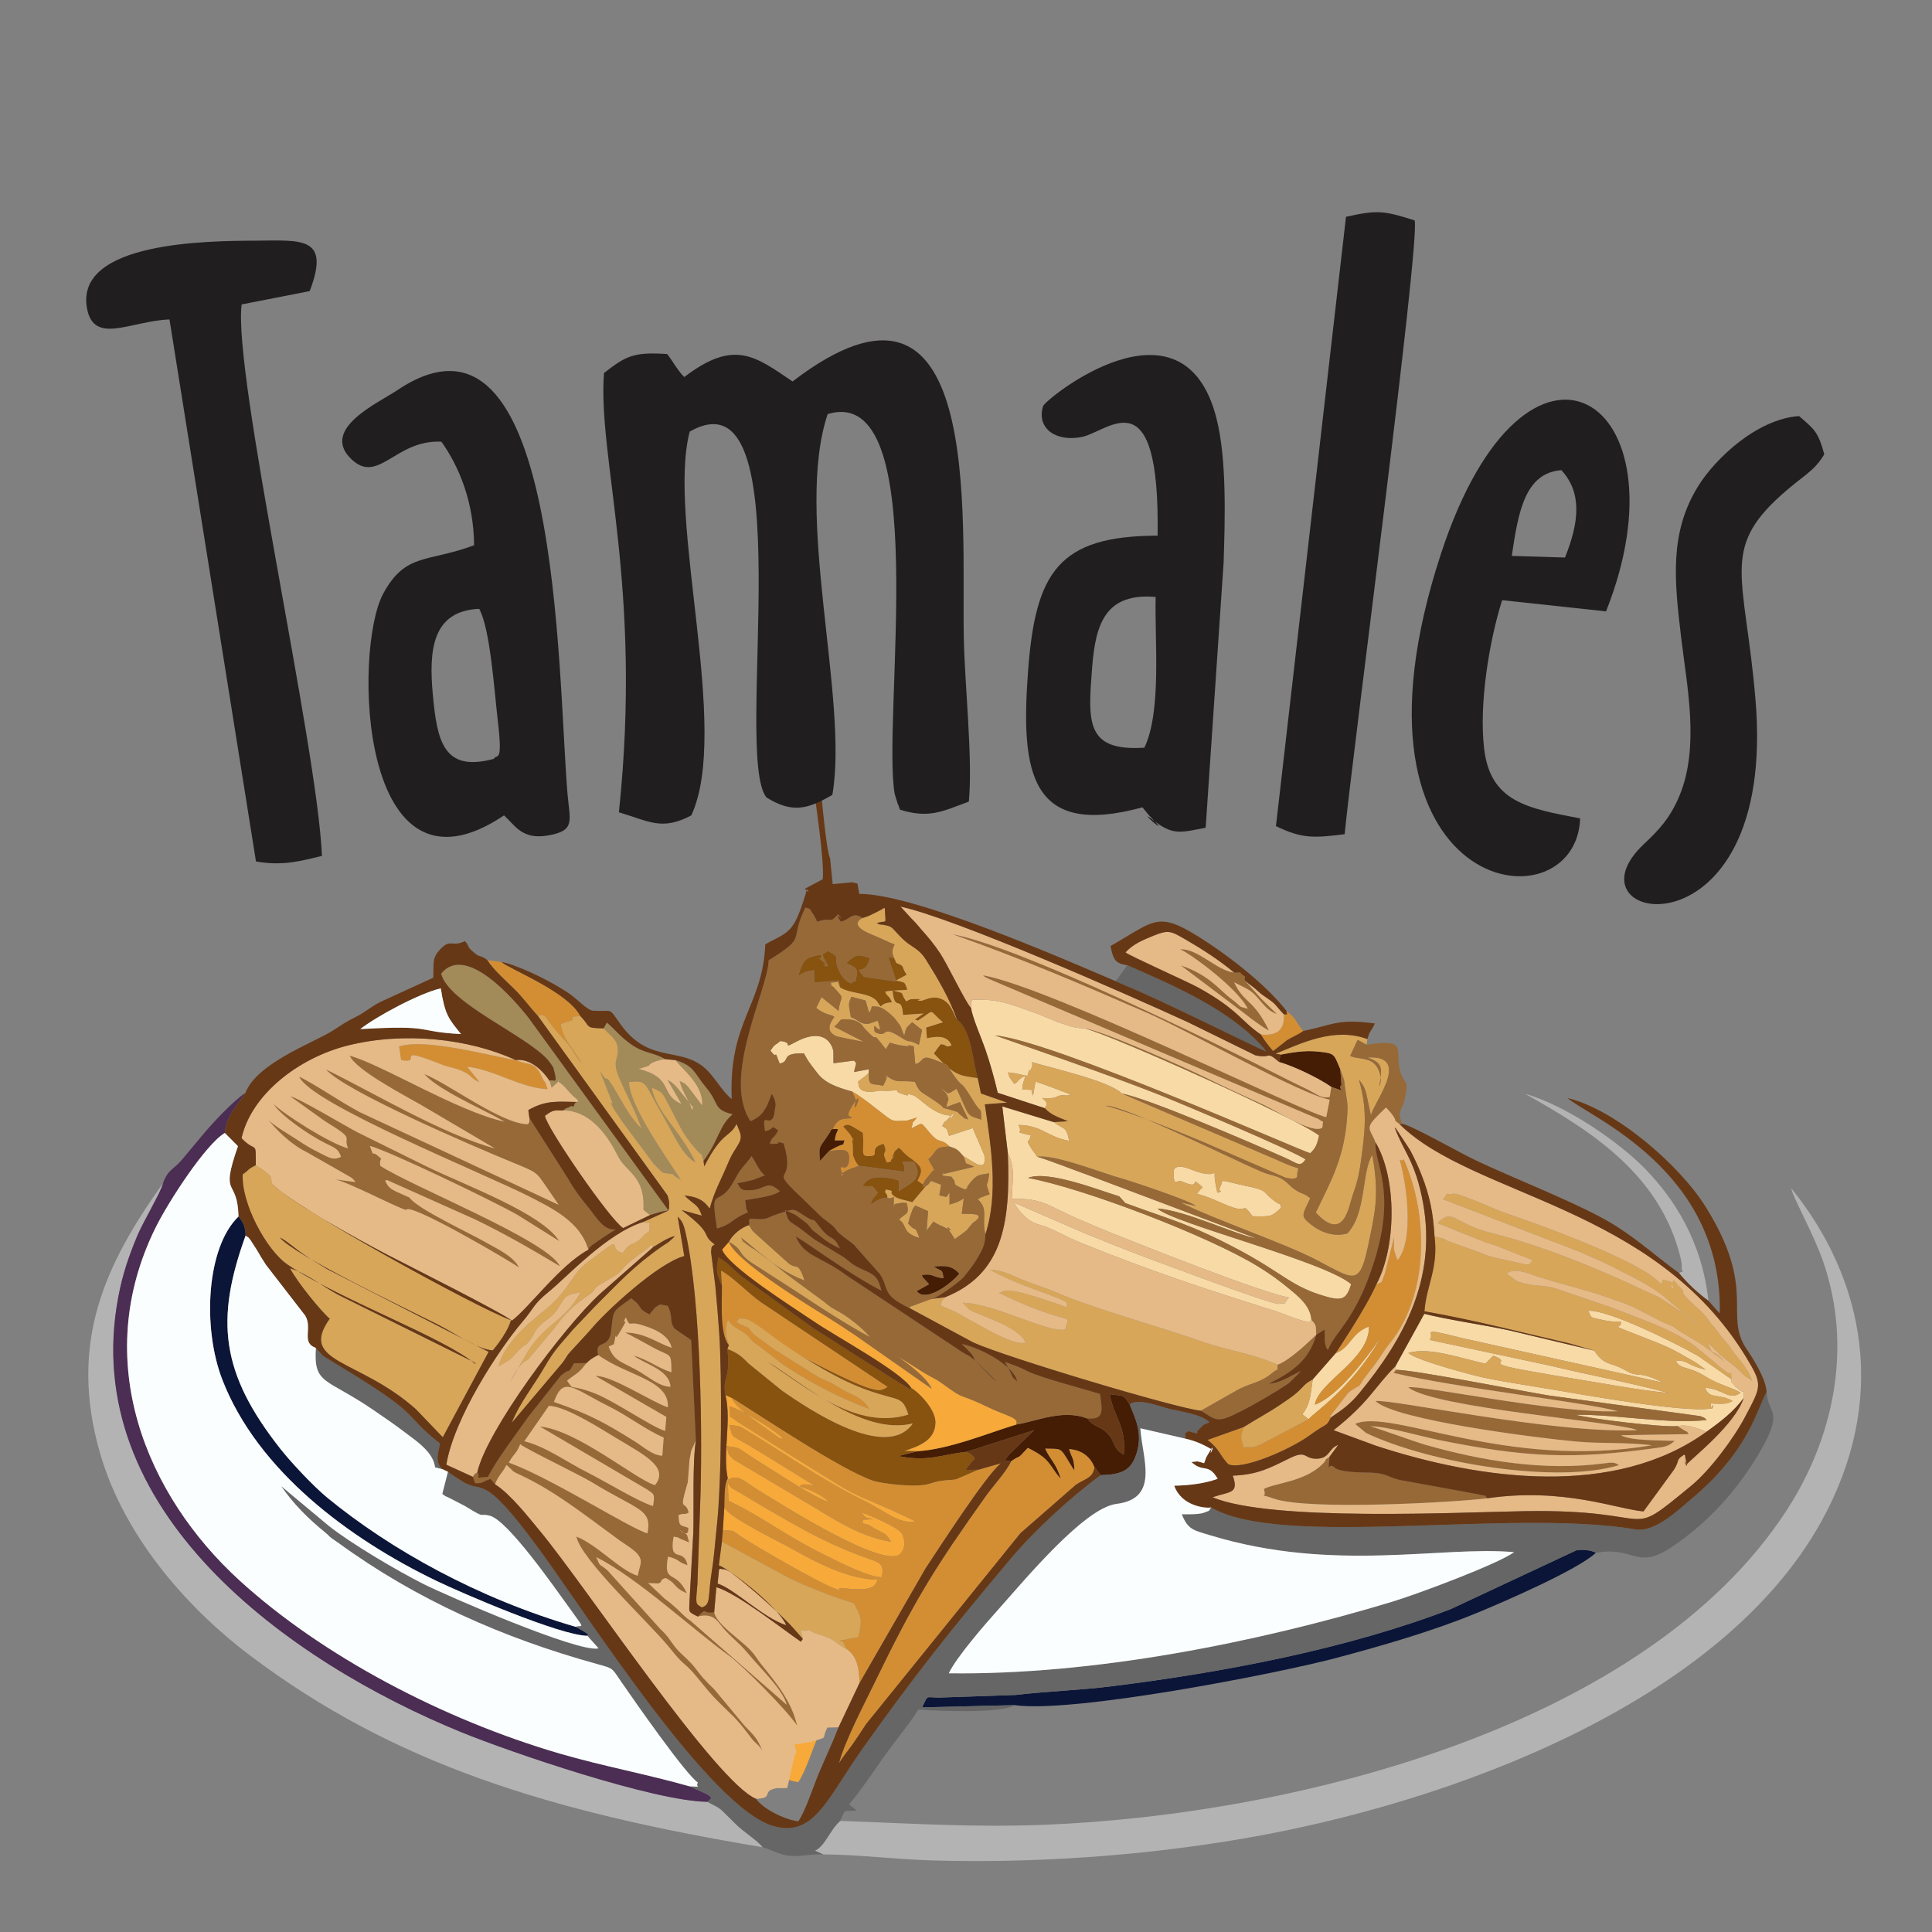 <?xml version="1.0" encoding="UTF-8"?>
<!DOCTYPE svg PUBLIC "-//W3C//DTD SVG 1.1//EN" "http://www.w3.org/Graphics/SVG/1.1/DTD/svg11.dtd">
<!-- Creator: CorelDRAW 2017 -->
<svg xmlns="http://www.w3.org/2000/svg" xml:space="preserve" width="20mm" height="20mm" version="1.1" style="shape-rendering:geometricPrecision; text-rendering:geometricPrecision; image-rendering:optimizeQuality; fill-rule:evenodd; clip-rule:evenodd"
viewBox="0 0 2000 2000"
 xmlns:xlink="http://www.w3.org/1999/xlink">
 <rect x="0" y="0" width="2000" height="2000" fill="#808080" stroke="none"/>
 <defs>
  <style type="text/css">
   <![CDATA[
    .fil0 {fill:none}
    .fil5 {fill:#0B1538}
    .fil16 {fill:#201E1E}
    .fil2 {fill:#451C04}
    .fil12 {fill:#4C2D54}
    .fil13 {fill:#656665}
    .fil14 {fill:#673816}
    .fil6 {fill:#88520F}
    .fil10 {fill:#976937}
    .fil3 {fill:#A28A59}
    .fil1 {fill:#B3B3B3}
    .fil8 {fill:#D38E34}
    .fil9 {fill:#D8A659}
    .fil11 {fill:#E6BA86}
    .fil4 {fill:#F7A939}
    .fil7 {fill:#F8DAA7}
    .fil15 {fill:#FAFEFE}
   ]]>
  </style>
 </defs>
 <g id="Capa_x0020_1">
  <rect class="fil0" width="2000" height="2000"/>
  <g id="_1219682082224">
   <rect class="fil0" y="73.43" width="2000" height="1824.6"/>
   <path class="fil1" d="M789.66 1912.26c-6.08,-7.59 -18.74,-14.89 -27.73,-23.75 -4.86,-4.79 -7.7,-7.56 -12.41,-12.29 -6.26,-6.3 -9.24,-6.52 -17.29,-11 -55.87,-0.64 -204.99,-51.8 -254.18,-71.85 -178.25,-72.65 -398.02,-228.92 -355.47,-451.41 4.44,-23.23 10.81,-41.69 19.49,-62.55 5.95,-14.3 25.59,-47.32 26.61,-54.45 -59.71,83.66 -97.9,164.28 -65.42,278.33 26.1,91.64 96.19,165.68 155.25,210.22 148.7,112.16 309.05,161.82 531.15,198.75z"/>
   <path class="fil2" d="M1125.48 1468.36c-25.3,-9.66 -50.61,2.41 -73.6,6.37 -29.34,8.86 -68.61,25.4 -101.82,27.53l-20.22 5.09c32.08,5.91 41.53,-1.04 70.82,-4.47l69.89 -22.37 -25.4 24.68c-7.76,9.1 -3.83,6.41 1.54,7.56 11.74,-8.29 4.02,0.57 17.27,-13.9 3.52,1.62 13.3,6.83 18.17,11.56 6.68,6.48 9.75,14.13 16,20.43 -4.79,-16.28 -10.88,-19.6 -16.14,-31.17 17.76,0.41 15.11,-1.62 25.66,15.51 0.34,0.55 0.77,1.26 1.1,1.79 3.22,5.07 1.11,2.14 3.58,5.21 -0.79,-14.21 -2.19,-11.1 -5.58,-22.06 13.95,1.04 22.16,8.58 26.29,18.93 0.64,0.75 1.64,0.76 1.98,2.19 0.32,1.33 1.36,1.56 1.76,2.1 0.41,0.54 2.16,2.97 2.62,3.76 21.38,-0.72 31.65,-4.37 37.28,-22.92 6.32,-20.81 -1.16,-34.96 -7.23,-50.39 -7.1,-10.71 -4.98,-8.26 -20.65,-10.52 4.61,25.48 17.37,32.51 14.52,62.62 -12.25,-7 -8,-12.79 -16.55,-21.71 -8.41,-8.79 -13.69,-5.94 -21.29,-15.82z"/>
   <path class="fil2" d="M1325.7 1091.77l-1.62 7.59c15.76,4.53 40.95,16.66 54.07,25.82 19.3,6.74 5.23,1.99 10.58,-1.88l-1.28 -16.48c-6.88,-15.74 -4.87,-16.43 -23.56,-18.27 -13.89,-1.36 -26.72,1.03 -38.19,3.22z"/>
   <path class="fil2" d="M966.52 1311.14c8.77,5.82 8.67,1.69 10.18,12.05 -11.38,-0.91 -10.79,-5.29 -22.34,-3.34 1.28,4.31 0.23,1.34 3.03,4.8l4.41 4.75 -12.82 7.11c9,12.41 35.51,-7.34 44.17,-18.1 -7.78,-8.12 -14.03,-8.56 -26.63,-7.27z"/>
   <path class="fil2" d="M858.47 1191.34l7.89 -4.16c9.89,-4.58 4.99,0.4 8.02,-6.76l-10.09 0.12c0.8,-11.6 7.82,-12.27 -2.23,-11.74 -4.88,2.61 -0.44,-0.55 -2.99,3.41 -11.37,17.62 -11.48,12.54 -10.33,29.68l9.73 -10.55z"/>
   <path class="fil3" d="M624.85 1064.6c5.84,6.6 13.72,10.94 14.6,20.35 1.17,12.52 -6.39,12.57 1.61,31.09 7.12,16.51 16.64,34.04 23.13,52.35 -8.19,-8.12 -13.81,-16.41 -21.17,-29.32 -22.62,-39.69 -9.28,-10.04 -22.14,-30.65l13.72 34.85c-0.02,0.1 -5.32,-6.88 0.39,3.86 1.97,3.7 3.33,5.11 5.37,8.19 3.01,4.59 2.49,4.18 5.76,8.41l30.39 40.88c9.4,9.11 7.34,9.23 13.96,10.11 11.33,1.5 0.39,-1.17 14.41,6.8 -16.29,-25.6 -52.86,-76.3 -53.73,-101.3 19.84,-2.21 14.7,0.13 36.56,37.45 9.12,15.56 19.06,39.29 32.33,45.61 -16.1,-33.62 -40.57,-51.59 -45.31,-77.22 11.72,4.22 11.76,6.91 16.94,16.63 11.07,20.77 13.9,30.27 29.24,47.56 8.88,10.01 3.17,-1.04 7.37,11.44 16.25,-21.72 16.21,-36.78 30.2,-48.16 -20.97,-5.37 -13.01,-10.6 -27.73,-28.04 -11.87,-14.08 -11.53,-22.11 -31.53,-28.05l2.97 3.63c0.43,0.47 1.03,1.15 1.51,1.65 10.29,10.71 24.29,24.31 23.15,41.54l-14.6 -19.31c-5.05,-4.61 -1.17,-2.05 -8.8,-5.97 3.64,13.24 9.65,19.24 13.07,30.36 1.23,-5.75 2.4,-0.11 -3.38,-8.36 -2.08,-2.97 -3.82,-4.73 -6.34,-7.85 -6.25,-7.74 -8.18,-11.2 -15.88,-15.31l14.5 25.01c-23.36,-10.3 -6.84,-26.51 -44.27,-36.38 0.73,-0.31 1.8,-0.42 2.32,-0.56l7.54 -2.35c2.36,-1.16 1,-4.17 17.24,-7.13 -9.61,-6.58 -21.5,-5.91 -34.27,-14.88 -12.3,-8.64 -16.57,-15.31 -25.78,-22.97l-3.35 6.04z"/>
   <path class="fil3" d="M569.01 1118.97l2.04 7.05 7.03 -6.33c0.1,-0.11 4,-6.46 -0.36,-0.28 6.15,4.38 7.15,6.23 12.69,12.27 6.09,6.63 10.37,7.79 7.01,9.09 -0.74,0.65 -1.95,0.37 -2.44,1.67 -2.66,6.99 -0.94,0.79 -4.61,3.01 -5.12,3.08 -2.05,-0.27 -7.42,4.09 25.69,-0.14 43.09,22.36 53.04,40.31 3.11,5.61 4.84,10.34 9.52,15.5 11.85,13.04 21.62,19.63 20.6,47.1 0.61,0.5 1.45,1.23 1.81,1.51 0.32,0.26 1.3,1.09 1.64,1.35 0.28,0.22 1.15,0.87 1.39,1.07 0.35,0.26 1.39,0.94 2.09,1.39 6.3,-1.82 10.74,-3.73 19.07,-4.63l-144.9 -199.51c-15.39,-19.47 -65.05,-77.2 -90.58,-45.75 7.66,30.56 87.05,63.27 110.39,89.17 1.01,1.11 5.48,7.14 5.88,8.58 5.52,19.82 -0.21,10.34 -3.89,13.34z"/>
   <path class="fil4" d="M753.36 1530.48l0.7 23.18c31.07,14 60.61,37.08 99.15,55.78 0.58,0.28 1.27,0.64 1.84,0.92 14.43,7.28 44.86,22.57 57.55,22.4 3.68,-14.1 -3.1,-15.56 -12.94,-19.06 -43.53,-15.5 -69.48,-30.9 -108.56,-53.45 -6.67,-3.84 -12.91,-7.85 -20.55,-12.36 -15.83,-9.35 -13.11,-5.79 -18.33,-15.14 11.87,-8.05 17.43,0.65 33.23,10.18 17.25,10.42 130.27,82.93 146.68,65.44 5,-5.33 5.15,-12.32 2.01,-20.02 -3.18,-7.79 -40.41,-22.35 -42.3,-22.64 5.27,7.01 3.49,4.78 12.05,6.92 -18.72,1.33 -6.81,-1.12 -11.62,4.09 9.49,2 6.53,2.26 14.72,6.43 10.89,5.53 10.55,5.2 15.46,12.79 -35.31,-5.29 -66.91,-28.74 -91.44,-42.64l-62.06 -36.81c-1.34,-0.76 -9.76,-5.8 -10.18,-6.27 -5.87,-6.48 -3.76,-2.58 -6.55,-13.18 12.35,1.72 10.97,1.19 19.99,7.23 0.17,0.11 8.13,5.62 11.31,7.52 14.93,8.93 61.02,40.06 74.38,42.96 -5.68,-6.77 -20.83,-13.47 -30.16,-16.07 2.56,-1.29 0.06,-3.52 15.85,-0.56l-56.29 -34.68c-33.37,-20.77 -27.56,-11.92 -32.33,-28.39 12.17,1.67 9.23,0.59 18.45,6.09 37.74,22.53 75.74,50.21 121.55,72.68 21.48,10.54 35.87,24.32 52.81,21.22 -13.76,-7.27 -37.45,-17.36 -53.71,-24.34 -18.76,-8.07 -32.45,-17.86 -49,-27.75l-82.73 -51.88c-10.09,-8.88 -4.83,2.14 -7.37,-15.25 15.02,3.96 52.75,28.59 55.17,32.97 -4.67,1.89 1.71,1.72 -3.56,-0.22l-28.4 -20.37c-7.89,-6.3 -18.09,-14.27 -20.47,-21l-6.68 -2.99c6.47,27.61 -3.23,58.73 2.33,86.27z"/>
   <path class="fil4" d="M943.32 1436.86c8.02,4.57 25.08,22.23 25,35.42 -0.12,18.59 -16.44,24.56 -32.3,29.74l14.04 0.24c33.21,-2.13 72.48,-18.67 101.82,-27.53 3.71,-7.3 -9.67,-8.69 -28.77,-17.94 -32.93,-15.96 -22.32,-5.96 -47.15,-24.25 -5.77,-4.26 -8.62,-5.29 -15.48,-9.18 -11.77,-6.69 -19.34,-12.83 -31.42,-19.07 10.38,6.89 30.43,21.91 35.4,33.33l-78.7 -55.12c-10.74,-7.16 -17.8,-11.94 -28.22,-18.41 -16.49,-10.22 -95.44,-57.83 -103.01,-78.51l-7.02 7.99c6.1,17.43 73.49,59.82 95.19,74.53 24.18,16.4 89.87,51.74 100.62,68.76z"/>
   <path class="fil4" d="M782.75 1821.57c6.56,9.75 27.77,21.08 43.6,23.31 7.3,-10.26 15.74,-36.43 20.92,-48.8 7.14,-17.09 14.28,-31.74 20.77,-48.57l-11.55 0.27c-6.6,12.77 1.37,9.04 -13.17,13.76 -0.83,0.27 -3.32,0.98 -4.18,1.22l-16.68 2.62c3.44,11.65 1.69,6.38 0.02,12.11l-7.56 32.94c-1.48,0.03 -10.14,-0.07 -10.68,0.03 -17.22,3.09 -1.83,10.35 -21.49,11.11z"/>
   <path class="fil4" d="M748.28 1584.33c12.22,-0.29 10.61,0.81 19.26,6.61 14.3,9.58 78.9,46.94 95.53,53.14 21.31,7.94 -4.35,-1.03 9.96,0.05 35.08,3.94 32.43,-4.14 35.69,-8.88 -30.29,-0.35 -63.98,-17.84 -87.45,-31.18 -15.81,-8.99 -66.9,-33.05 -71.45,-43.86l-1.54 24.12z"/>
   <path class="fil5" d="M1050.45 1765.16c60.58,8.57 271.59,-32.59 332.85,-48.87 48.14,-12.8 99.38,-27.71 143.54,-45.75 30.3,-12.39 106.1,-45.4 125.2,-63.05 -4.04,-2.57 -13.75,-3.93 -20.36,-2.53l-129.84 60.74c-107.3,41.29 -235.48,65.61 -351.51,79.98 -32.66,4.05 -66.84,5.14 -98.64,8.92l-80.04 2.74c-14.32,-0.24 -10.38,-3.07 -17.09,10.15l95.89 -2.33z"/>
   <path class="fil5" d="M608.05 1693.38c0.6,-2.32 2.9,-0.32 -5.22,-5.42l-6.76 -3.85c-101.49,-29.55 -191.77,-80.04 -257.1,-133.58 -14,-11.48 -37.14,-36.02 -48.47,-50.38 -62.21,-78.79 -67.77,-133.87 -36.29,-221 0.36,-7.77 -2.55,-14.56 -7.31,-19.81 -33.19,31.78 -37.69,115.1 -16.63,169.22 36.57,93.96 131.07,164.26 220.86,207.64 26.59,12.85 128.84,56.9 156.92,57.18z"/>
   <path class="fil6" d="M747.34 1330.76l-0.83 -15.33c12.59,6.87 27.94,23.49 41.66,33.03l130.64 87.28c-7.59,4.86 -10.04,3.2 -13.8,2.58 -14.35,-2.4 -56.54,-24.6 -68.64,-30.7 -13.93,-7.03 -23.53,-13.56 -35.73,-21.85 -6.41,-4.35 -27.48,-20.66 -28.27,-20.43 8.79,2.96 28.67,19.49 40.09,27.12 25.86,17.31 55.46,35.86 85.04,46.46 34.03,12.19 36.13,5.44 42.82,25.42 -53.36,16.71 -104.96,-27.55 -146.67,-55.03 30.23,16.33 97.02,77.86 151.25,64.28 -26.99,39.08 -106.62,-13.96 -135.3,-34.02l-34.94 -28.35c-6.95,-7.45 -12.08,-11.26 -21.65,-14.81 0.69,6.65 1.44,15.81 0.13,23.59 -1.76,10.47 -4.48,12.09 -2.11,24.21l6.68 2.99c33.81,20.94 112.07,73.84 145.76,85.53 9.45,3.28 44.94,7.47 58.07,3.45 8.01,-2.45 9.61,-3.04 18.47,-3.88 3.09,-0.29 6.77,-0.3 9.6,-0.88l23.46 -10.05 -13.7 0.44 5.58 -7.19c3.02,-3.94 2.37,-1.22 4.06,-5.59 -6.45,-5.9 -1.09,-1.88 -8.35,-6.15 -29.29,3.43 -38.74,10.38 -70.82,4.47l20.22 -5.09 -14.04 -0.24c15.86,-5.18 32.18,-11.15 32.3,-29.74 0.08,-13.19 -16.98,-30.85 -25,-35.42 -5.1,3.57 1.58,2.21 -4.3,-0.59l-20.19 -12.42c-8.93,-5.98 -16.32,-10.42 -25.17,-15.97 -17.78,-11.13 -34.9,-22.49 -52.04,-33.16l-74.92 -54.2c-10.53,-8.96 -15,-15.03 -23.22,-18.8 -0.54,7.26 -1.92,10.13 -0.95,16.82l3.5 9.94c0.2,-0.4 0.83,1.54 1.31,2.28z"/>
   <path class="fil6" d="M1012.2 1116.19c-4.93,-14.44 -6.15,-50.14 -21.47,-60.61 -1.91,-2.63 -5.07,-11.96 -8.85,-16.12 -11.71,-12.88 -25.34,-3.43 -28.37,-3.48 -10.75,-0.18 8.83,-2.13 -8.33,-1.74 -3.51,0.08 -3.86,0.62 -7.04,2.37 -7.96,-11.3 0.91,-7.07 -14.2,-11.39 2.2,24.08 9.31,3.24 10.85,25.48l21.2 -1.51c-13.76,9.79 -7.73,4.84 -6.07,7.51 19.92,-12.29 9.52,-12.2 26.2,1.54l-17.44 5.52 0.84 11.05c13.75,-2.89 21.46,-1.66 25.53,7.27 -6.96,3.03 -4.07,-0.61 -11.03,-1.19 -1.73,1.88 -1.59,1.85 -3.81,4.75 -1.63,2.14 -1.57,2.45 -3.55,4.92 22.47,24.06 26.59,22.62 45.54,25.63z"/>
   <path class="fil6" d="M869.72 1022.25c10.74,6.88 29.75,4.93 37.81,13.86l3.95 5.73c5.13,-3.62 3.85,-3.04 11.9,-4.43 -3.21,-7.63 -5.37,-5.57 -7.03,-10.84 8.88,-1.91 19.23,-1.01 23,-2.2 -3.35,-8.74 -1.74,-6.91 -11.76,-9.37l10.96 -5.94c-6.3,-9.76 -1.13,-8.4 -10.58,-12.18 -5.94,-9.89 1.77,-3.04 -8.45,-6.34l8.42 25.57 -33.53 -4.84c-12.49,-14.92 1.29,1.25 6.05,-19.49 -13.25,-4.46 -14.73,-3.61 -24.24,5.11 3.75,2.78 12.87,3.63 10.77,12.46 -3.46,14.55 0.81,1.46 -5.72,8.7 -8.21,-2.54 -13.26,-12.61 -14.98,-19.33 -0.12,-0.46 -0.19,-1.3 -0.29,-1.75 -1.44,-7.01 3.12,-6.24 -9.44,-12.71 -4.35,5.97 -8.68,-1.46 0.38,15.07 -13.67,-3.55 8.99,6.7 -5.1,-3.91 -11.61,-8.74 1.71,0.14 -3.29,-2.69 -0.17,-0.1 8.38,-7.96 -10.34,-1.5 -6.95,2.4 -9.05,10.93 -12.07,18.97 8.71,-4.38 5.04,-4.03 16.68,-5.86l0.11 12.86 25.5 -2.26 1.29 7.31z"/>
   <path class="fil6" d="M888.97 1206.76l47.15 6.15c2.43,-11.01 -10.64,-10.74 10.03,-10.01 12.41,19.33 -9.37,24.25 -15.45,30.31l0.01 -11c-7.31,-2.73 -26.81,-6.97 -34.51,1.24 -3.26,3.48 -1.74,1.95 -3.11,4.27 13.16,1.41 7.2,-3.09 15.63,6.83 -1.85,4.15 -6.1,4.7 -7.27,12.1 6.02,-2.79 7.14,-6.15 17.06,-6.77 0.7,-2.25 -0.91,-3.6 -0.99,-4.01 -0.45,-2.18 -2.23,0.2 -0.55,-4.44 12.68,2.16 0.2,1.43 9.86,7.63 4.25,2.72 11.66,3.52 17.6,5.56l14.16 -16.9c-4.07,1.3 -3.31,2.35 -3.31,-1.61l-5.45 -3.88c5.49,-10.77 5.29,-13.14 -3.83,-20.73 -4.29,-3.57 -3.5,-1.88 -9.27,-7.27 -3.63,-3.39 -2.41,-2.99 -6.34,-6.21 -5.03,4.64 -3.7,2.72 -5.65,7.09 -6.47,14.55 5.79,-6.55 -1.85,4.63 -3.65,5.33 7.47,0.24 -4.74,3.68 -7.35,-14.65 2.28,-6.41 -3.46,-19.42 -16.7,4.56 -2.8,12.37 -14.18,12.78 -10.61,0.39 -5.68,-3.61 -7.23,-24.02l-3.97 -2.51c-9.78,-5.93 -11.69,-7.63 -16.55,-4.12 0.3,0.43 6.84,7.44 7.24,8.15 8.03,14.26 1.33,-1.67 2.53,8.96 0.05,0.4 0.14,1.23 0.17,1.65 0.03,0.45 0.07,1.29 0.09,1.75l0.21 9.47c0.03,0.12 2.04,4.96 2.24,5.33 2.44,4.63 3.11,4.36 3.73,5.32z"/>
   <path class="fil7" d="M1043.26 1193.5c8.25,16.56 4.49,28.51 4.14,47.51 33.19,-0.36 34.31,5.9 70.05,21.45 12.27,5.34 23.46,9.98 34.89,14.6 28.24,11.42 156.22,62.18 182.02,66.09 -9.2,10.49 1.65,4.13 -10.71,6.61 -6.16,1.23 -127.98,-44.58 -134.49,-47.02 -25.54,-9.56 -46.38,-17.93 -68.97,-27.26l-70.29 -30.52c3.1,6.13 6.79,10.61 12.61,15.85 6.83,6.14 17.32,8.08 18.17,8.4 13.42,5.12 23.22,11.27 37.52,17.07 75.5,30.6 128.75,47.82 203.43,71.4 10.6,3.35 33.49,14.39 35.99,8.84 -0.98,-14.96 -13.97,-24.85 -22.75,-32.14 -10.46,-8.68 -19.04,-14.96 -31.9,-22.93 -51.47,-31.88 -181.8,-81.62 -238.83,-92.07 20.63,-8.45 74.77,13.19 94.48,19.06l6.33 6.98c46.94,17.39 66.24,21.16 117.19,48.23 47.39,25.18 54.62,38.62 91.87,48.89 16.24,4.48 20.11,1.33 24.75,-13.14 -27.42,-23.78 -185.98,-63.46 -200.46,-78.35 29.58,2.12 81.22,27.37 102.19,30.94l-172.01 -64.81c-15.81,-5.56 -42.28,-16.14 -54.74,-19.7 -0.45,-0.81 -1.16,-1.67 -1.59,-2.26 -13,-17.83 -6.34,-11.63 -5.7,-18.05 0.09,-0.86 0.68,-1.08 0.94,-1.66 -20.59,-5.36 -7.15,-0.6 -13.1,-10.98 24.61,0.39 28.71,12.03 52.54,16.49 -3.3,-16.05 -5.79,-11.43 -16.07,-19.42l-53.19 -16.26 5.69 48.16z"/>
   <path class="fil7" d="M1005.33 1043.78c1.07,9.13 10.84,31.4 14.64,42.42 4.93,14.31 9.37,30.07 12.86,45.07l48.71 15.93c4.16,-5.96 1.42,-6.12 -2.61,-10.57 13.15,1.36 15.9,-1.89 16.48,-2.06 8.01,-2.3 6.44,1.26 12.85,-1.64 -12.53,-4.56 -22.82,-8.94 -36.31,-13.32l-2.52 14.55c-3.87,-7.1 5.21,-5.4 -11.16,-6.41 0.27,-6.88 1.2,-6.22 3.24,-14.21 -8.11,3.53 -7.1,6.5 -11.65,8.56 -1.97,-4.01 -4.57,-4.4 -6.42,-11.93 9.4,0.64 12.19,2.36 20.13,3.57 3.59,-12.5 1.3,-0.52 4.55,-9.01 0.1,-0.28 0.39,-1.04 0.46,-1.29l0.07 -2.77c-0.01,-0.07 -0.27,-0.6 -0.29,-0.65 -0.01,-0.05 -0.43,-0.37 -0.36,-0.59 20.25,6.16 80.66,19.55 93.39,32.62 27.05,4.87 132.6,50.4 169.01,66.49 12.29,5.43 15.47,10.37 21.03,1.7 -10.99,-8.33 -133.81,-60.15 -154.77,-68.3 -57.58,-22.38 -111.9,-40.79 -166.7,-60.09 59.62,5.35 319.63,120.88 326.38,121.95 5.94,-5.6 7.15,-9.35 9.2,-18.29 -20.69,-16.76 -212.29,-103.02 -242.65,-110.95 -16.45,0.31 -37.49,-11.24 -54.83,-17.24 -21.07,-7.29 -34.25,-13.7 -61.43,-12.26 -1.66,3.31 -1.25,2.36 -1.3,8.72z"/>
   <path class="fil7" d="M1650.42 1398.2l-87 -20.75c-28.65,-6.28 -63.55,-10.93 -89,-17.4l-29.91 54.33 0.46 3.76c13.15,-1.2 133.9,22.57 158.98,26.55l156.05 21.25c5.82,2.43 2.88,0.61 6.79,4.03 -39.23,4.67 -94.64,-6.01 -135.97,-5.41 16.83,4.43 88.82,13.04 105.74,11.76 9.72,-1.94 16.47,1.06 25.47,4.1l4.4 1.83c15.2,-10.88 28.33,-20.93 38.58,-34.99 -0.3,-12.7 2.27,-1.89 -6.74,-10.45 -2.9,-2.76 -0.31,0.97 -3.92,-3.96 -4.47,-6.1 -0.87,2.4 -2.01,-5.03l-34.64 -24.27c-23.7,-13.33 -92.07,-47.69 -113.6,-46.67 4.02,8.52 1.73,6.42 14.23,9.38 6.87,1.62 11.86,2.08 19.3,1.74 3.4,10.43 -22.52,-2.22 39.74,22.72 9.75,3.9 18.23,8.22 26.02,12.9 4.39,2.64 7.78,4.27 12.13,6.91l10.38 7.37c-19.29,-4.5 -17.7,-8.73 -27.64,-9.46l-3.51 0.65c6.2,9.69 12.4,4.02 32.73,16.97 10.95,6.97 23.05,9.3 34.42,15.56 -11.66,9.1 -18.13,-3.97 -36.73,-5.05 3.95,12.49 14.68,5.54 28.42,13.74 -7.02,3.9 -12.31,2.84 -22.6,2.55 -0.12,0.28 -0.03,0.83 -0.02,0.92 0.27,12.98 5.66,-6.25 0.02,4.33 -27.14,4.72 -136.02,-14.97 -165.42,-19.94 -23.23,-3.93 -58.78,-9.09 -78.54,-14.17 -12.08,-3.11 -62.84,-16.59 -69.04,-23.56 22.06,-6.31 55.23,5.96 79.59,11.22l8.24 -8.23c23.37,8.52 -16.89,6.29 38.03,15.99 17.3,3.06 30.37,5.36 46.92,8.01 33.24,5.32 63.41,11.32 97.05,14.7 -43.08,-11.52 -82.52,-18.57 -122.62,-28.29l-125.27 -26.75c6.45,-7.67 -12.96,-13.61 33.62,-1.91l207.81 46.11c-27.02,-13.77 -23.74,-3.83 -39.35,-13.06 -14.04,-8.29 -21.44,-3.97 -31.59,-20.03z"/>
   <path class="fil7" d="M882.24 1129.98c12.43,7.34 22.98,16.47 33.81,24.66 8.9,6.73 8.54,6.17 23.01,5.39l10.01 -3.08c-7.01,9.57 -2.2,-0.61 -5.63,11.19 13.07,-6.24 8.61,-7.46 19.32,4.92 10.58,12.21 10.5,4.23 20.25,13.86 7.8,2.46 8.03,3.03 14.45,10.12 7.19,3.01 25.05,19.67 21.51,-1.24l-12 -27.98 -24.5 8.02c-3.39,-9.48 -0.27,-5.46 -7.06,-10.24 3.55,-7.14 1.63,-2.33 6.02,-7.33 13.51,-15.36 -1.59,8.49 3.21,-3.41 -18.97,-0.41 -32.23,-18.55 -39.22,-20.97 -11.04,-3.83 0.89,3.19 -12.87,-1.9 -10.18,-3.77 5.33,-3.97 -13.48,-2.7l-8.81 -0.27c-0.36,0.05 -1.15,0.32 -1.53,0.39 -22.52,4.01 -19.56,-7.41 -20.4,-9.87l8.77 -6.62c0.37,-1.16 1.36,-1.12 2.06,-1.65 0.66,-8.23 -0.06,-2.99 1.33,-4.55l-16.39 3.01c2.27,-10.66 3.4,-8.08 -0.08,-11.83l-21.13 2.76c-0.62,-8.81 1.34,-12.8 -3,-19.77 -7.71,-12.37 -22.72,-9.25 -35.07,-2.83 -17.15,8.94 -1.53,1.22 -16.93,-0.41 -7.07,5.83 -4.72,1.89 -10.3,9.92 8.92,12.24 2.29,-5.75 9.54,13.46 12.13,-2.5 -0.58,-10.95 24.99,-10.64 2.88,5.03 4.01,7.49 8.41,13.17 2.17,2.82 3.35,4.23 4.69,6.1 7.62,10.67 18.87,15.39 37.02,20.32z"/>
   <path class="fil7" d="M1215.14 1211.23c-0.6,19.86 2.73,9.27 8.33,11.76 0.6,0.27 2.26,1.02 2.86,1.26 17.49,6.98 4.79,-6.81 15.76,2.2 5.35,4.4 1.66,2.3 -0.78,6.46l-2.14 3.05c10.46,2.09 21.95,8.18 32.93,12.51 22.04,8.67 11.82,-5.9 24.64,10.61 19.71,0.22 18.88,0.79 29.5,-8.78 -3.68,-10.85 5.4,3.15 -10.39,-9.73 -8.15,-6.65 -3.72,-8.21 -23.92,-12.47 -33.18,-6.99 -24.42,-7.78 -28.31,-0.46 -4.6,8.67 6.16,3.82 -3.39,7.11 -9.17,-38.34 10.16,-8.92 -27.32,-24.14 -16.42,-6.67 -17.74,0.6 -17.77,0.62z"/>
   <path class="fil7" d="M1382.58 1400.96l-23.59 26.94c-2.32,13.97 -1.96,25.16 -10.83,36.15l6.58 5.07c4.22,-6.05 43.87,-30.87 74.45,-84.23 -15.57,22.07 -44.78,61 -68.05,69.2 3.67,-23.57 57.13,-47.04 55.97,-80.98 -19.23,7.57 -17.99,20.9 -34.53,27.85z"/>
   <path class="fil8" d="M753.36 1530.48c-3.83,6.33 -3.19,19.68 -3.54,29.73 4.55,10.81 55.64,34.87 71.45,43.86 23.47,13.34 57.16,30.83 87.45,31.18 -3.26,4.74 -0.61,12.82 -35.69,8.88 -14.31,-1.08 11.35,7.89 -9.96,-0.05 -16.63,-6.2 -81.23,-43.56 -95.53,-53.14 -8.65,-5.8 -7.04,-6.9 -19.26,-6.61l-0.97 11.61 64.04 34.62c15.26,9.06 57.67,24.95 72.65,29.11 8.05,15.76 8.75,16.15 4.56,35.04l-19.57 3.72c5.81,1.94 1.93,-1.94 7.11,8.47 10.49,6.84 13.61,19.62 13.52,35.7l68.64 -119.2c15.41,-23.05 61.27,-94.59 77.8,-108.59l-22.99 6.56 -23.46 10.05c-2.83,0.58 -6.51,0.59 -9.6,0.88 -8.86,0.84 -10.46,1.43 -18.47,3.88 -13.13,4.02 -48.62,-0.17 -58.07,-3.45 -33.69,-11.69 -111.95,-64.59 -145.76,-85.53 2.38,6.73 12.58,14.7 20.47,21l28.4 20.37c5.27,1.94 -1.11,2.11 3.56,0.22 -2.42,-4.38 -40.15,-29.01 -55.17,-32.97 2.54,17.39 -2.72,6.37 7.37,15.25l82.73 51.88c16.55,9.89 30.24,19.68 49,27.75 16.26,6.98 39.95,17.07 53.71,24.34 -16.94,3.1 -31.33,-10.68 -52.81,-21.22 -45.81,-22.47 -83.81,-50.15 -121.55,-72.68 -9.22,-5.5 -6.28,-4.42 -18.45,-6.09 4.77,16.47 -1.04,7.62 32.33,28.39l56.29 34.68c-15.79,-2.96 -13.29,-0.73 -15.85,0.56 9.33,2.6 24.48,9.3 30.16,16.07 -13.36,-2.9 -59.45,-34.03 -74.38,-42.96 -3.18,-1.9 -11.14,-7.41 -11.31,-7.52 -9.02,-6.04 -7.64,-5.51 -19.99,-7.23 2.79,10.6 0.68,6.7 6.55,13.18 0.42,0.47 8.84,5.51 10.18,6.27l62.06 36.81c24.53,13.9 56.13,37.35 91.44,42.64 -4.91,-7.59 -4.57,-7.26 -15.46,-12.79 -8.19,-4.17 -5.23,-4.43 -14.72,-6.43 4.81,-5.21 -7.1,-2.76 11.62,-4.09 -8.56,-2.14 -6.78,0.09 -12.05,-6.92 1.89,0.29 39.12,14.85 42.3,22.64 3.14,7.7 2.99,14.69 -2.01,20.02 -16.41,17.49 -129.43,-55.02 -146.68,-65.44 -15.8,-9.53 -21.36,-18.23 -33.23,-10.18 5.22,9.35 2.5,5.79 18.33,15.14 7.64,4.51 13.88,8.52 20.55,12.36 39.08,22.55 65.03,37.95 108.56,53.45 9.84,3.5 16.62,4.96 12.94,19.06 -12.69,0.17 -43.12,-15.12 -57.55,-22.4 -0.57,-0.28 -1.26,-0.64 -1.84,-0.92 -38.54,-18.7 -68.08,-41.78 -99.15,-55.78l-0.7 -23.18z"/>
   <path class="fil8" d="M1046.69 1512.75c-5.04,10.87 -18.51,25.2 -26.04,35.79 -53.18,74.78 -73.76,107.65 -114.89,192.6 -9,18.59 -33.13,64.93 -37.16,84.46 2.78,-5.88 9.39,-13.26 13.81,-19.64 5.29,-7.63 8.65,-12.78 14.33,-21.38l159.66 -197.47 57.33 -50.06c9.37,-6.4 17.53,-6.57 19.31,-18 -4.13,-10.35 -12.34,-17.89 -26.29,-18.93 3.39,10.96 4.79,7.85 5.58,22.06 -2.47,-3.07 -0.36,-0.14 -3.58,-5.21 -0.33,-0.53 -0.76,-1.24 -1.1,-1.79 -10.55,-17.13 -7.9,-15.1 -25.66,-15.51 5.26,11.57 11.35,14.89 16.14,31.17 -6.25,-6.3 -9.32,-13.95 -16,-20.43 -4.87,-4.73 -14.65,-9.94 -18.17,-11.56 -13.25,14.47 -5.53,5.61 -17.27,13.9z"/>
   <path class="fil8" d="M1424.84 1329.47c-11.35,25.95 -42.06,70.97 -42.26,71.49 16.54,-6.95 15.3,-20.28 34.53,-27.85 1.16,33.94 -52.3,57.41 -55.97,80.98 23.27,-8.2 52.48,-47.13 68.05,-69.2 -30.58,53.36 -70.23,78.18 -74.45,84.23l-49.3 25.95c-12.86,4.81 -2.84,2.38 -18.18,3.17 -3.04,-12.6 -3.43,-8.43 0.13,-20.92l-37.28 13.28c12.89,10.44 10.7,13.15 21.1,24.96 13.68,7.13 64.12,-14.82 84.62,-29.75 18.83,-13.71 16.59,-8.08 21.95,-18.46 -2.07,-5.52 -2.65,2.9 1.8,-4.73l15.63 -20.13c4.83,-4.3 3.14,-2.51 6.32,-4.67 8.19,-5.54 3.05,0.38 10.81,-11.11l10.76 -13.97c1.32,-1.84 3.22,-4.57 4.54,-6.45 3.84,-5.46 6.13,-9.71 10.28,-14.73 40.41,-48.93 42.02,-131.26 15.3,-191.32l-1.83 1.11c-0.05,0.01 -0.58,0.01 -0.63,0l-1.85 -1.11c7.08,24.72 15.34,82.3 -1.95,104.24 -0.48,-0.55 -0.99,-2.25 -1.12,-1.87l-2.76 -8.84c-0.33,-2.67 0.1,-9.67 0.09,-12.89l-9.64 37.6c-4.48,11.32 -1.29,7.62 -8.69,10.99z"/>
   <path class="fil8" d="M747.34 1330.76c0.22,16.34 -2.59,50.38 7.22,61.79 -3.37,-11.3 -4.38,-14.8 -1.12,-26.26 5.17,7.08 6.62,6.87 13.68,11.37 11.96,7.6 6.01,6.6 16.22,14.22 0.65,0.48 2.67,1.75 3.34,2.22l21.75 16.83c3.99,2.97 1.03,0.83 4.89,3.44 1.5,1.01 4.15,2.69 5.02,3.25 25.58,16.35 52.4,30.03 81.52,40.92 -7.45,-13.28 -17.61,-13.24 -33.9,-23.77 -7.4,-4.78 -11.38,-5.63 -18.25,-9l-43.81 -27.38c-0.5,-0.32 -1.21,-0.72 -1.71,-1.04l-22.21 -16.2c-9.86,-11.85 0.18,-2.65 -17.79,-12.53 5.36,-5.13 0.21,-3.76 10.18,-3.28 0.79,-0.23 21.86,16.08 28.27,20.43 12.2,8.29 21.8,14.82 35.73,21.85 12.1,6.1 54.29,28.3 68.64,30.7 3.76,0.62 6.21,2.28 13.8,-2.58l-130.64 -87.28c-13.72,-9.54 -29.07,-26.16 -41.66,-33.03l0.83 15.33z"/>
   <path class="fil8" d="M862.06 1168.8c10.05,-0.53 3.03,0.14 2.23,11.74l10.09 -0.12c-3.03,7.16 1.87,2.18 -8.02,6.76l-7.89 4.16c10.67,-0.35 21.35,-4.58 20.55,8.69 -1.13,18.87 -14.51,-2.46 -6,17.38 -0.57,-1.56 -7.41,0.29 4.51,-6.19 3.07,-1.68 7.54,-2.53 11.44,-4.46 -0.62,-0.96 -1.29,-0.69 -3.73,-5.32 -0.2,-0.37 -2.21,-5.21 -2.24,-5.33l-0.21 -9.47c-0.02,-0.46 -0.06,-1.3 -0.09,-1.75 -0.03,-0.42 -0.12,-1.25 -0.17,-1.65 -1.2,-10.63 5.5,5.3 -2.53,-8.96 -0.4,-0.71 -6.94,-7.72 -7.24,-8.15 4.86,-3.51 6.77,-1.81 16.55,4.12l3.97 2.51c1.55,20.41 -3.38,24.41 7.23,24.02 11.38,-0.41 -2.52,-8.22 14.18,-12.78 5.74,13.01 -3.89,4.77 3.46,19.42 12.21,-3.44 1.09,1.65 4.74,-3.68 7.64,-11.18 -4.62,9.92 1.85,-4.63 1.95,-4.37 0.62,-2.45 5.65,-7.09 3.93,3.22 2.71,2.82 6.34,6.21 5.77,5.39 4.98,3.7 9.27,7.27 9.12,7.59 9.32,9.96 3.83,20.73l5.45 3.88c0.52,-0.62 0.91,-2.61 1.1,-2.15 0.2,0.44 0.82,-1.63 1.1,-2.1l7.82 -9.46c0.34,-0.28 1.21,-0.72 1.76,-1.17 -3.01,-6.25 -3.42,-5.8 -5.96,-11.34 9.94,-8.36 4.8,-12.72 21.91,-12.97 -9.75,-9.63 -9.67,-1.65 -20.25,-13.86 -10.71,-12.38 -6.25,-11.16 -19.32,-4.92 3.43,-11.8 -1.38,-1.62 5.63,-11.19l-10.01 3.08c-14.47,0.78 -14.11,1.34 -23.01,-5.39 -10.83,-8.19 -21.38,-17.32 -33.81,-24.66l3.74 8.81c-5.39,23.78 10.66,-16.86 -3.24,5.11 -9.12,14.39 -1.83,10.15 -1.14,13.71 -10.12,0.55 -14.41,0.25 -19.54,11.19z"/>
   <path class="fil8" d="M533.94 1097.44c-25.37,-4.02 -93,-23.06 -120.82,-14.16l2.17 14.1c24.56,4.45 -11.26,-16.5 42.13,4.68 7.49,2.97 13.62,3.27 21.15,6.67 11.18,5.03 8.54,8.01 17.87,11.48l-12.9 -15.95c27.46,2.7 56.08,22.36 83.33,23.2 -3.69,-11.45 -2.23,-4.98 -5.12,-10.96l-2.68 -5.59c-7.38,-12.42 -12.5,-7.89 -25.13,-13.47z"/>
   <path class="fil8" d="M556.83 1051.66c0.38,-0.43 1.45,-1.12 1.65,-0.52 1.06,3.18 -1.01,-2.93 4.6,0.33 2.7,1.57 3.26,3.53 5.01,5.88 3.71,4.96 6.81,8.91 11.2,13.84l3.98 4.26c10.89,11.48 12.56,19.63 19.26,25.1l-12.66 -18.65c-6.05,-8.48 -7.72,-13.76 -9.46,-21.81l10.74 -3.54c6.15,-2.98 -5.59,-3.89 9.67,-4.66 -13.13,-25.39 -72.94,-48.38 -81.85,-56.07l-14.51 -1.88c6.1,9.72 20.06,22.22 26.93,28.88 9.93,9.63 16.38,19.02 25.44,28.84z"/>
   <path class="fil8" d="M1328.99 1050.01c1.25,16.23 -7.19,22.5 -23.72,20.96 3.24,5.77 8.61,12.42 12.62,17.2 0.59,-0.4 1.46,-1.78 1.71,-1.29l12.55 -9.94c5.69,-3.58 12.49,-6.13 16.91,-9.65 -8.57,-10.15 -5.87,-11.84 -17.33,-20.81 0.65,4.57 1.72,3.53 -2.74,3.53z"/>
   <path class="fil9" d="M1485.02 1279.92c4.2,33 -8.46,50.65 -10.43,77.51 53.06,9.34 102.33,22.32 150.85,33.44l24.98 7.33c10.15,16.06 17.55,11.74 31.59,20.03 15.61,9.23 12.33,-0.71 39.35,13.06l-207.81 -46.11c-46.58,-11.7 -27.17,-5.76 -33.62,1.91l125.27 26.75c40.1,9.72 79.54,16.77 122.62,28.29 -33.64,-3.38 -63.81,-9.38 -97.05,-14.7 -16.55,-2.65 -29.62,-4.95 -46.92,-8.01 -54.92,-9.7 -14.66,-7.47 -38.03,-15.99l-8.24 8.23c-24.36,-5.26 -57.53,-17.53 -79.59,-11.22 6.2,6.97 56.96,20.45 69.04,23.56 19.76,5.08 55.31,10.24 78.54,14.17 29.4,4.97 138.28,24.66 165.42,19.94 5.64,-10.58 0.25,8.65 -0.02,-4.33 -0.01,-0.09 -0.1,-0.64 0.02,-0.92 10.29,0.29 15.58,1.35 22.6,-2.55 -13.74,-8.2 -24.47,-1.25 -28.42,-13.74 18.6,1.08 25.07,14.15 36.73,5.05 -11.37,-6.26 -23.47,-8.59 -34.42,-15.56 -20.33,-12.95 -26.53,-7.28 -32.73,-16.97l3.51 -0.65c9.94,0.73 8.35,4.96 27.64,9.46l-10.38 -7.37c-4.35,-2.64 -7.74,-4.27 -12.13,-6.91 -7.79,-4.68 -16.27,-9 -26.02,-12.9 -62.26,-24.94 -36.34,-12.29 -39.74,-22.72 -7.44,0.34 -12.43,-0.12 -19.3,-1.74 -12.5,-2.96 -10.21,-0.86 -14.23,-9.38 21.53,-1.02 89.9,33.34 113.6,46.67l34.64 24.27c-1.17,-16.25 3.34,-0.27 -6.48,-8.8l-4.88 -3.51c-0.45,-0.36 -1.05,-0.9 -1.49,-1.26 -0.63,-0.51 -2.3,-2.08 -2.92,-2.6l-22.66 -18.74c-23.39,-17.21 -58.48,-28.58 -86.75,-39.74l-55.97 -19.11c-15.3,-4.72 -23.86,-1.72 -39.1,-7.21 -0.73,-0.26 -1.43,-0.49 -2.12,-0.79l-10.41 -7.65c9.02,-6.8 22.86,0.2 32.82,3.34 29.82,9.4 52.7,14.04 80.42,24.4l7.8 2.73c0.8,0.29 3.1,1.11 3.88,1.43 7.19,2.92 17.34,8.34 25.25,12.39 4.82,2.48 8.21,4.48 13.18,6.64 15.09,6.58 2.46,-0.3 14.32,7.51 0.47,0.31 1.14,0.77 1.61,1.09 0.49,0.31 1.17,0.75 1.66,1.07l18.93 11.46c0.5,0.31 1.2,0.72 1.69,1.04 0.49,0.32 1.15,0.78 1.62,1.1l4.65 3.58c8.69,5.97 10.08,3.72 17.3,13.22 -10.86,-10.5 -11.63,-4.57 -16.43,-19.54 19.75,21.31 21.42,17.77 34.77,31.32 6.25,6.33 5.49,3.81 10.84,8.23 -4.42,-12.24 -11.45,-19.61 -18.42,-28.38 -4.73,-5.94 -2.87,-5.57 -8.97,-12.08 -4.99,-5.33 -6.54,-8.43 -11.27,-14.33 -1.77,-2.21 -3.71,-4.16 -5.03,-5.86l-3.38 -4.86c-4.89,-7.06 -22.81,-19.95 -24.59,-25.8 -0.04,-0.14 0.03,-0.81 0,-0.97 -0.04,-0.17 0.06,-0.91 0.02,-1.09l-9.68 -10.67c-2.2,3.31 -3.66,9.62 0,8.18 -3.64,-9.85 -1.17,-5.32 -10.99,-8.88 -0.45,0.76 -0.87,1.27 -0.94,2.48 -0.06,1.05 -0.7,1.85 -0.75,2.18l1.69 2.82c-14.46,-24.78 -138.11,-67.93 -165.39,-77.22 -6.82,-2.32 -45.83,-20.24 -52.11,-19.2 -12.93,2.15 -0.33,-5.19 -10.4,5.71l141.17 54.22c12.91,5.72 22.52,9.63 33.65,15.35 19.66,10.1 38.43,18.24 55.72,32.46l11.95 10.2c4.95,4.23 3.69,3.51 7.03,6.38 3.65,3.13 3.22,2.41 6.25,4.75l8.25 7.42c-4.67,-5.28 -7.27,-7.25 -13.03,-11.31 -3.5,-2.47 -3.85,-2.45 -6.58,-4.24 -0.49,-0.33 -1.17,-0.77 -1.66,-1.1l-13.24 -9.03c-0.4,-0.25 -6.19,-3.79 -6.69,-4.05l-9.63 -4.39c-0.61,-0.28 -1.34,-0.58 -1.93,-0.86 -45.77,-21.77 -106.22,-47.2 -159.77,-60.5 -41.32,-10.26 -41.17,-26.95 -56.99,-10.57l20.07 8.06c0.58,0.23 1.3,0.55 1.86,0.8l27.29 10.85c4.48,1.52 8.47,2.56 12.96,4.22l36.65 14.57c-7.38,5.21 4.02,6.88 -27.51,-0.22 -13.2,-2.97 -14.44,-2.38 -28.02,-8.17l-32.75 -11.58c-0.65,-0.31 -3.36,-2.1 -3.86,-2.36l-9.83 -2.43z"/>
   <path class="fil9" d="M281.75 1225.32c-2.62,-9.71 1.24,-5.44 -8.21,-13.33 -1.7,-1.42 -6.39,-4.09 -8.73,-5.79 -9.15,4.49 -6.79,4.89 -13.52,9.39 -1.75,29.57 24.34,78.53 46.5,93.58 52.2,35.46 162.35,75.52 194.25,102.86 -1.15,-2.45 5.5,3.06 -2.38,-2.43l-139.09 -68.99c-16.04,-8.65 -33.96,-22.76 -50.27,-27.69 7.41,14.81 33.87,46.44 41.03,52.2 -32.89,46.14 30.68,41.33 89.31,93.78l27.74 28.91 47.43 -88.38 -166.95 -85.56c-8.75,-5.22 -16.35,-9.8 -25.27,-15.86 -7.57,-5.15 -17.39,-14.07 -24.04,-16.96 16.6,19.23 128.11,72.22 163.46,89.96 16.26,8.16 42.26,26.47 57.18,26.86 6.67,-8 15.87,-20.74 18.79,-31.23 -38.12,-14.05 -229.96,-120.08 -247.23,-141.32z"/>
   <path class="fil9" d="M692.11 1253.14l-26.18 11.81c7.98,4.22 6.36,-6.88 6.35,9.47l-5.13 3.68c-11.94,14.04 -12.47,4.31 -22.47,18.89 -18.7,-3.72 7.33,-23.37 -37.7,10.58 -15.15,11.43 -17.61,28.39 -43.93,49.43 -17.57,14.04 -41.14,34.1 -46.99,57.57 18.54,-10.89 10.66,-6.8 22.77,-18.45 7.47,-7.2 3.16,-0.21 9.97,-9.08 4.66,-6.06 2.6,-5.77 7.45,-11.81 6.8,-8.47 13.54,-9.85 19.97,-18.77 9.82,-13.61 5.61,-15.25 24.94,-18.8 -18.29,32.93 -37.91,30.89 -58.59,67.95l-14.71 25.41c3.11,-6.58 8.04,-15.63 14.03,-20.63 1.61,-1.34 2.58,-1.55 5.04,-3.34l26.31 -31.28c9.75,-13.1 18.06,-22.61 31.52,-31.9 16.58,-11.45 5.9,-5.81 14.35,-12.97l18.93 -11.17c9.61,-7.02 2.71,-6.38 29.91,-25.64 8.86,-6.28 4.08,-7.81 8.3,-3.15 7.33,-4.24 13.68,-9.13 22.63,-11.55 -0.47,0.63 -1.31,0.68 -1.6,1.74l-4.99 4.51c-1.98,1.51 -4.51,2.85 -6.76,4.43 -30.42,21.26 -44.77,37.66 -69.64,62.35l-22.8 23.99c-11.26,13.63 -18.16,19.1 -29.62,39.1 -11.1,19.37 -25.21,36.12 -33.74,57.39l50.68 -59.95c4.69,-5.13 5.41,-8.37 9.27,-12.75l20.99 -22.85c16.29,-20.06 71.27,-70.33 97.69,-77.07l-6.81 -40.89c4.44,4.63 6.05,7.1 8.55,18.46 15.56,70.64 17.47,210.51 14.62,282.38l-2.75 79.64c-1.94,22.01 -2.04,19.91 4.54,24.12 9.9,-3.12 5.91,-10.22 10.37,-37.7 2.7,-16.73 3.43,-30.94 5.19,-46.81 4.98,-44.83 5.56,-154.48 2.38,-200.71 -1.15,-16.68 -2.37,-31.24 -4.03,-48.39l-4.35 -34.36c0.91,-7.55 0.07,-4.69 3.78,-7.84 -15.45,-11.38 0.94,-8.93 -34.27,-35.51l20.96 5.79c-4.15,-12.46 -7.48,-10.44 -17.95,-20.86 13.53,1.21 20.2,5.13 26.03,13.52 5.18,-18.69 11.11,-28.17 18.17,-45.04 5.13,-12.23 5.31,-10.97 11.44,-21.3 5.17,-8.73 1.67,-12.1 -1.72,-21.34 -7.65,14.95 -14.33,6.73 -33.47,44l-0.76 -5.75c-4.2,-12.48 1.51,-1.43 -7.37,-11.44 -15.34,-17.29 -18.17,-26.79 -29.24,-47.56 -5.18,-9.72 -5.22,-12.41 -16.94,-16.63 4.74,25.63 29.21,43.6 45.31,77.22 -13.27,-6.32 -23.21,-30.05 -32.33,-45.61 -21.86,-37.32 -16.72,-39.66 -36.56,-37.45 0.87,25 37.44,75.7 53.73,101.3 -14.02,-7.97 -3.08,-5.3 -14.41,-6.8 -6.62,-0.88 -4.56,-1 -13.96,-10.11l-30.39 -40.88c-3.27,-4.23 -2.75,-3.82 -5.76,-8.41 -2.04,-3.08 -3.4,-4.49 -5.37,-8.19 -5.71,-10.74 -0.41,-3.76 -0.39,-3.86l-13.72 -34.85c12.86,20.61 -0.48,-9.04 22.14,30.65 7.36,12.91 12.98,21.2 21.17,29.32 -6.49,-18.31 -16.01,-35.84 -23.13,-52.35 -8,-18.52 -0.44,-18.57 -1.61,-31.09 -0.88,-9.41 -8.76,-13.75 -14.6,-20.35 -20.06,-0.43 -12.88,-1.37 -24.03,-12.71 -15.26,0.77 -3.52,1.68 -9.67,4.66l-10.74 3.54c1.74,8.05 3.41,13.33 9.46,21.81l12.66 18.65c-6.7,-5.47 -8.37,-13.62 -19.26,-25.1l-3.98 -4.26c-4.39,-4.93 -7.49,-8.88 -11.2,-13.84 -1.75,-2.35 -2.31,-4.31 -5.01,-5.88 -5.61,-3.26 -3.54,2.85 -4.6,-0.33 -0.2,-0.6 -1.27,0.09 -1.65,0.52l133.96 185.49c1.06,2.59 1.74,5.59 1.96,8.32 0.06,0.8 -0.06,3.64 -0.07,3.96l-0.57 3.71z"/>
   <path class="fil9" d="M1226.33 1224.25c-0.6,-0.24 -2.26,-0.99 -2.86,-1.26 -5.6,-2.49 -8.93,8.1 -8.33,-11.76 0.03,-0.02 1.35,-7.29 17.77,-0.62 37.48,15.22 18.15,-14.2 27.32,24.14 9.55,-3.29 -1.21,1.56 3.39,-7.11 3.89,-7.32 -4.87,-6.53 28.31,0.46 20.2,4.26 15.77,5.82 23.92,12.47 15.79,12.88 6.71,-1.12 10.39,9.73 -10.62,9.57 -9.79,9 -29.5,8.78 -12.82,-16.51 -2.6,-1.94 -24.64,-10.61 -10.98,-4.33 -22.47,-10.42 -32.93,-12.51l2.14 -3.05c2.44,-4.16 6.13,-2.06 0.78,-6.46 -10.97,-9.01 1.73,4.78 -15.76,-2.2zm-144.79 -77.05c6.62,7.23 14.05,9.29 23.93,13.47l-14.71 0.93c10.28,7.99 12.77,3.37 16.07,19.42 -23.83,-4.46 -27.93,-16.1 -52.54,-16.49 5.95,10.38 -7.49,5.62 13.1,10.98 -0.26,0.58 -0.85,0.8 -0.94,1.66 -0.64,6.42 -7.3,0.22 5.7,18.05 0.43,0.59 1.14,1.45 1.59,2.26 17.66,-2.82 67.37,16.91 85.36,21.88 12.09,3.33 72.14,23.4 78.92,29.01l-16.33 -3.74c34.08,17.18 107.4,42.29 139.13,58.65 47.4,24.44 46.81,31.82 60.3,-37.58 5.09,-26.18 3.93,-45.08 -0.52,-70.04 -11.24,16.81 -5.79,60.1 -25.84,81.18 -13.56,3.91 -27.27,-1.02 -37.29,-8.97 -11.88,-9.44 -9.23,-9.75 -1.12,-27.4 -5.8,-5.03 -7.07,-3.76 -13.57,-7.6 -6.85,-4.04 -6.79,-5.4 -10.9,-8.91 -9.12,-7.8 -14.92,-6.24 -26.62,-11.29 -30.21,-13.03 -143.74,-69.34 -160.59,-68.01 24.75,6.22 75.28,26.76 101.12,37.59l84.55 36.69c12.59,3.39 12.62,-1.45 12.62,-1.45 -0.65,-13.28 9.34,-2.58 -20.75,-16.63l-160.82 -68.81c-12.73,-13.07 -73.14,-26.46 -93.39,-32.62 -0.07,0.22 0.35,0.54 0.36,0.59 0.02,0.05 0.28,0.58 0.29,0.65l-0.07 2.77c-0.07,0.25 -0.36,1.01 -0.46,1.29 -3.25,8.49 -0.96,-3.49 -4.55,9.01 -7.94,-1.21 -10.73,-2.93 -20.13,-3.57 1.85,7.53 4.45,7.92 6.42,11.93 4.55,-2.06 3.54,-5.03 11.65,-8.56 -2.04,7.99 -2.97,7.33 -3.24,14.21 16.37,1.01 7.29,-0.69 11.16,6.41l2.52 -14.55c13.49,4.38 23.78,8.76 36.31,13.32 -6.41,2.9 -4.84,-0.66 -12.85,1.64 -0.58,0.17 -3.33,3.42 -16.48,2.06 4.03,4.45 6.77,4.61 2.61,10.57z"/>
   <path class="fil9" d="M978.41 1342.9l-14.6 1.81 -20.45 7.6c-0.44,-0.65 -1.74,0.87 -2.05,1.7l66.22 35.72c34.12,15.48 212.65,68.83 235.59,70.64l35.01 -19.82c15.86,-9.53 24.65,-7.7 38.39,-18.86 9.24,-7.5 5.1,-0.12 6.23,-8.93 -28.11,-12.25 -52.15,-14.7 -78.21,-23.92 -45.6,-16.13 -109.79,-33.27 -150.31,-50.61 -12.66,-5.42 -24.44,-8.72 -35.95,-13.53 -13.61,-5.69 -19.28,-9.27 -33.55,-10.39 29.8,17.3 77.43,29.45 79.82,34.84l-0.16 1.88c-0.53,2.97 1.32,-0.96 -0.69,2.02 -11.42,-4.13 -52.43,-18.84 -62.9,-16.96 -0.67,0.12 -1.69,0.5 -2.22,0.63l-4.35 1.75c12.69,5.86 24.2,11.54 38.73,16.89 40.53,14.93 32.63,5.44 29.88,20.75 -16.79,4.71 -73.33,-26.97 -106.22,-27.46l6.45 6.72c6.67,5.32 51.13,16.74 58.6,34.48 -0.54,0.14 -1.91,0.78 -6.38,0.22 -15.24,-1.9 -45.84,-20.94 -66.03,-31.91l-15.48 -6.78c0.75,-2.2 0.1,-4.36 4.63,-8.48z"/>
   <path class="fil9" d="M899.5 1059.78c-8.05,1.14 -10.16,-3.48 -18.71,-6.89 -0.13,-0.51 -0.23,-1.29 -0.28,-1.56 -2.05,-11.72 -2.53,-12.55 0.93,-19.45l14.6 3.82 3.67 12.84c5.66,-8.81 -1.09,-6.72 7.92,-6.5 5.96,0.15 13.84,7.34 18.35,11.89l5.8 7.59c0.3,0.58 0.6,1.34 0.87,1.93l2.51 6.53c0.16,-0.42 0.46,1.6 0.86,2.31 2.46,-10.02 1.65,-7.48 8.28,-14.14l10.27 8.13 -3.29 15.35c-15.37,-7.61 -6.05,0.34 -19.97,-8.53 -20.33,-12.95 -10.82,2.59 -25.79,-4.74 -2.4,-12.64 2.03,-1.56 5.69,-2.83l-2.48 -8.96c-1.48,0.38 -8.5,3.11 -9.23,3.21zm-6.54 -109.46c-0.02,0.02 -16.66,6.8 10.02,17.37 9.27,3.68 16.43,7.72 23.2,9.96 -3.8,7.69 -2.95,9.27 1.79,19.23 9.45,3.78 4.28,2.42 10.58,12.18l-10.96 5.94c10.02,2.46 8.41,0.63 11.76,9.37 -3.77,1.19 -14.12,0.29 -23,2.2 1.66,5.27 3.82,3.21 7.03,10.84 -8.05,1.39 -6.77,0.81 -11.9,4.43l-3.95 -5.73c-8.06,-8.93 -27.07,-6.98 -37.81,-13.86 -4.38,-8.47 2.52,-5.55 -9.74,-5.02 1.48,6.03 0.08,1.38 3.95,5.72 11.55,12.96 6.38,5.88 4.1,23.51l-17.64 -14.33 -5.43 11.31c10.17,7.84 14.57,6.09 18.84,9.22 -6.19,8.11 -8,15.28 1.65,19.85 1.95,0.92 23.78,5.09 28.9,6.05l-30.67 -15.72c8.6,-7.52 3.85,-8.05 13.86,-7.62 13.06,0.56 16.53,8.36 16.56,8.39 20.82,22.76 3.09,-3.29 22.87,22.47 7.15,-10.21 -0.98,-6.08 19.2,-3.34 12.65,1.71 -4.97,-3.16 9.7,0.35l1.64 18.47c9.48,-2.35 4.79,-10.43 19.71,-4.58 17.48,6.86 11.15,3.87 20.27,16.41 12.54,17.25 3.6,-0.62 21.28,28.18 7.26,11.82 6.59,2.85 7.04,17.44 -16.49,-5.14 -11.37,-2.45 -25.57,-31.98 -10.47,6.54 -7.47,6.19 -17.06,-1.98l3.37 3.72c3.45,4.25 2.37,1.64 3.84,4.85 2.54,5.53 1.3,3.06 -0.83,12.4l14.25 -5.15 8.5 18.03c-8.34,-2.84 -1.5,0.09 -7.03,-4 -5.47,-4.04 -1.65,-3.1 -6.94,-4.73 -24.79,-7.61 3.12,4.16 -29.62,-16.45 -2.62,-1.65 -4.97,-3.12 -6.39,-4.66 -0.4,-0.44 -0.9,-1.07 -1.26,-1.54l-2.13 -3.57c-0.29,-0.51 -0.69,-1.54 -0.92,-1.98 -0.22,-0.43 -0.49,-1.4 -0.84,-2.05 -16.63,-2.04 -17.45,2.13 -28.77,-5.71 -7.21,9.38 5.55,-11.27 -2.48,6.45l-1.71 3.39c-11.81,-3.07 -14.87,1.66 -15.06,-12.78 -0.7,0.53 -1.69,0.49 -2.06,1.65l-8.77 6.62c0.84,2.46 -2.12,13.88 20.4,9.87 0.38,-0.07 1.17,-0.34 1.53,-0.39l8.81 0.27c18.81,-1.27 3.3,-1.07 13.48,2.7 13.76,5.09 1.83,-1.93 12.87,1.9 6.99,2.42 20.25,20.56 39.22,20.97 -4.8,11.9 10.3,-11.95 -3.21,3.41 -4.39,5 -2.47,0.19 -6.02,7.33 6.79,4.78 3.67,0.76 7.06,10.24l24.5 -8.02 12 27.98c3.54,20.91 -14.32,4.25 -21.51,1.24 4.54,10.38 -1.68,4.87 10.98,10.76l-27.39 6.47c-10.32,3.19 0.65,-4.96 -5.86,2.46 3.06,0.99 6.49,0.82 6.64,0.86 8.23,2.54 0.16,-2.14 5,3.14 4.07,4.45 -4.03,4.35 12.52,10.8 5.5,-5.63 -0.41,0.14 2.87,-4.35 0.21,-0.29 0.69,-0.99 0.93,-1.3 8.33,-10.68 10.34,-9.38 20.87,-11.24 -1.63,16.37 -4.62,6.62 0.42,21.66l-8.5 3.12c-0.52,0.24 -1.46,0.8 -1.89,1 -0.45,0.21 -1.29,0.69 -1.94,1.04 11.8,10.6 3.68,19.26 7.99,36.38 13.74,-42.56 5.76,-91.14 -0.6,-134.62l23.17 -1.74 -27.2 -9.51 -3.27 -15.78c-18.95,-3.01 -23.07,-1.57 -45.54,-25.63 1.98,-2.47 1.92,-2.78 3.55,-4.92 2.22,-2.9 2.08,-2.87 3.81,-4.75 6.96,0.58 4.07,4.22 11.03,1.19 -4.07,-8.93 -11.78,-10.16 -25.53,-7.27l-0.84 -11.05 17.44 -5.52c-16.68,-13.74 -6.28,-13.83 -26.2,-1.54 -1.66,-2.67 -7.69,2.28 6.07,-7.51l-21.2 1.51c-1.54,-22.24 -8.65,-1.4 -10.85,-25.48 15.11,4.32 6.24,0.09 14.2,11.39 3.18,-1.75 3.53,-2.29 7.04,-2.37 17.16,-0.39 -2.42,1.56 8.33,1.74 3.03,0.05 16.66,-9.4 28.37,3.48 3.78,4.16 6.94,13.49 8.85,16.12 -7.82,-22.22 -20.9,-44.17 -32.09,-61.96 -7.95,-12.63 -15.49,-12.94 -24.64,-22.07 -12.17,-12.13 -9.2,-12.28 -19.98,-14.24 -4.19,-0.76 -1.1,0.79 -6.43,-1.64 11.38,-3.96 9.05,3.8 8.37,-15.59 -0.95,0.26 -2.2,-0.08 -2.73,1.17l-9.21 4.64c-4.7,2.39 -6.1,2.9 -11.06,4.43z"/>
   <path class="fil9" d="M754.56 1392.55l-1.55 3.86c9.57,3.55 14.7,7.36 21.65,14.81l34.94 28.35c28.68,20.06 108.31,73.1 135.3,34.02 -54.23,13.58 -121.02,-47.95 -151.25,-64.28 41.71,27.48 93.31,71.74 146.67,55.03 -6.69,-19.98 -8.79,-13.23 -42.82,-25.42 -29.58,-10.6 -59.18,-29.15 -85.04,-46.46 -11.42,-7.63 -31.3,-24.16 -40.09,-27.12 -9.97,-0.48 -4.82,-1.85 -10.18,3.28 17.97,9.88 7.93,0.68 17.79,12.53l22.21 16.2c0.5,0.32 1.21,0.72 1.71,1.04l43.81 27.38c6.87,3.37 10.85,4.22 18.25,9 16.29,10.53 26.45,10.49 33.9,23.77 -29.12,-10.89 -55.94,-24.57 -81.52,-40.92 -0.87,-0.56 -3.52,-2.24 -5.02,-3.25 -3.86,-2.61 -0.9,-0.47 -4.89,-3.44l-21.75 -16.83c-0.67,-0.47 -2.69,-1.74 -3.34,-2.22 -10.21,-7.62 -4.26,-6.62 -16.22,-14.22 -7.06,-4.5 -8.51,-4.29 -13.68,-11.37 -3.26,11.46 -2.25,14.96 1.12,26.26z"/>
   <path class="fil9" d="M1325.7 1091.77c11.47,-2.19 24.3,-4.58 38.19,-3.22 18.69,1.84 16.68,2.53 23.56,18.27l3.96 11.59c0.06,0.32 1.08,8.67 1.31,10.28 1.3,8.78 2.54,12.71 2.13,22.12 -2.03,46.78 -17.59,72.65 -32.72,104.39 29.14,31.68 34.23,-6.6 37.82,-16.92 4.32,-12.42 6.56,-19.6 8.66,-34.73 4.45,-32.08 7.36,-54.19 -1.83,-85.73 6.25,7.09 7.35,12.38 8.93,20.63 0.97,5.04 2.65,11.74 3.78,17.84 -3.55,-7.83 46.01,-64.82 -4.12,-61.56 16.44,5.43 15.77,11.29 12.38,29.97 3.83,-7.63 0.28,-18.83 -5.32,-23.79 -7.39,-6.54 -17.48,-4.27 -24.73,-7.84l6.88 -14.82c0.17,-0.96 0.82,-1.09 1.2,-1.65l8.85 4.9 0.92 -5.83c-34.73,-12.78 -68.93,4.62 -95.14,15.18l5.29 0.92z"/>
   <path class="fil9" d="M831.05 1696.6c-3.58,-18.24 -2.63,-4.27 6.27,-9.7 3.12,3.75 11.54,4.77 18.54,7.81 11.37,4.94 8.1,5.8 20.24,12.19 -5.18,-10.41 -1.3,-6.53 -7.11,-8.47l19.57 -3.72c4.19,-18.89 3.49,-19.28 -4.56,-35.04 -14.98,-4.16 -57.39,-20.05 -72.65,-29.11l-64.04 -34.62 -3.16 24.61c11.69,2.99 65.44,51.41 77.29,65.08l9.61 10.97z"/>
   <path class="fil9" d="M754.53 1285.58c15.8,8.74 7.61,10.45 22.99,21.25l46.79 30.15c24.3,16.13 52.15,34.32 76.63,47.42 -6.36,-7.93 -21.43,-20.34 -31.83,-26.15 -7.88,-4.4 -8.76,-4.54 -16.47,-10.99l-33.32 -24.56c-5.68,-3.98 -10.37,-8.23 -17,-13.35 -7.01,-5.4 -10.64,-7.79 -17.22,-12.98 -5.76,-4.54 -1.99,-1.33 -8.07,-5.45 -1.02,-0.69 -4.36,-2.99 -5.26,-3.85 -5.96,-5.71 1.24,4.89 -4.66,-5.87 16.09,11.89 36.55,33.65 65.81,44.36 -6.4,-18.8 -7.74,-12.36 -14.12,-16.14 -0.51,-0.3 -1.26,-0.63 -1.74,-0.96l-34.71 -31.18c-4.73,-4.56 -2.9,-2.32 -6.94,-9.12 -7.56,2.37 -17.08,9.64 -20.88,17.42z"/>
   <path class="fil9" d="M958.59 1227.72l-14.16 16.9c-5.94,-2.04 -13.35,-2.84 -17.6,-5.56 -9.66,-6.2 2.82,-5.47 -9.86,-7.63 -1.68,4.64 0.1,2.26 0.55,4.44 0.08,0.41 1.69,1.76 0.99,4.01 8.33,3.38 6.58,-9.02 6.7,9.84 1.91,-3.14 -2.85,-2.78 8.47,-4.67l4.94 0.18c3.46,13.07 -1.18,9.8 -7.92,17.39 8.97,5.35 2.29,13.69 21.06,18.8 -6.03,-15.57 -2.33,-3.8 -11.92,-15.23 2.38,-4.31 0.18,-0.87 1.92,-5.83 0.2,-0.59 0.43,-1.38 0.65,-1.99 0.24,-0.63 0.48,-1.42 0.72,-2.02 2.6,-6.5 0.26,-2.56 4.31,-8.44l13.3 5.81 -1.43 20.09 7.09 -9.34c5.81,4.31 8.07,4.07 12.27,6.53 14.4,8.44 -5.18,-8.44 5.42,4.9l4.28 6.77c3.7,-2.59 10.46,-7.4 12.65,-9.42l5.37 -6.63c0.25,-0.25 0.9,-0.81 1.16,-1.04 0.28,-0.26 1.05,-0.75 1.34,-0.99 0.28,-0.24 1.12,-0.69 1.38,-0.92 9.36,-8.27 -6.24,-6.82 -14.67,-7.19l2.1 -15.9c-4.94,3.21 -7.03,4.16 -14.71,6.37l-0.11 -12.64c-3.52,6.21 -2.08,4.82 -10.51,3.1l1.9 -10.97 -10.39 -4.01c-0.31,0.37 -0.96,1.17 -1.27,1.52 -3.85,4.43 1.02,0.25 -4.02,3.77z"/>
   <path class="fil9" d="M1287.39 1477.32c-3.56,12.49 -3.17,8.32 -0.13,20.92 15.34,-0.79 5.32,1.64 18.18,-3.17l49.3 -25.95 -6.58 -5.07c8.87,-10.99 8.51,-22.18 10.83,-36.15 -9.55,5.31 -7.79,6.02 -16.62,13.9 -4.3,3.85 -11.99,8.92 -17.53,12.66 -12.54,8.46 -23.13,13.86 -37.45,22.86z"/>
   <path class="fil10" d="M966.52 1311.14c12.6,-1.29 18.85,-0.85 26.63,7.27 -8.66,10.76 -35.17,30.51 -44.17,18.1l12.82 -7.11 -4.41 -4.75c-2.8,-3.46 -1.75,-0.49 -3.03,-4.8 11.55,-1.95 10.96,2.43 22.34,3.34 -1.51,-10.36 -1.41,-6.23 -10.18,-12.05zm-25.21 42.87c0.31,-0.83 1.61,-2.35 2.05,-1.7l20.45 -7.6c2.81,1.6 29.46,-17.53 33.76,-22.67 3.5,-4.18 10.66,-13.46 13.91,-19.04 5.74,-9.84 8.29,-14.31 8.62,-25.16 -4.31,-17.12 3.81,-25.78 -7.99,-36.38 0.65,-0.35 1.49,-0.83 1.94,-1.04 0.43,-0.2 1.37,-0.76 1.89,-1l8.5 -3.12c-5.04,-15.04 -2.05,-5.29 -0.42,-21.66 -10.53,1.86 -12.54,0.56 -20.87,11.24 -0.24,0.31 -0.72,1.01 -0.93,1.3 -3.28,4.49 2.63,-1.28 -2.87,4.35 -16.55,-6.45 -8.45,-6.35 -12.52,-10.8 -4.84,-5.28 3.23,-0.6 -5,-3.14 -0.15,-0.04 -3.58,0.13 -6.64,-0.86 6.51,-7.42 -4.46,0.73 5.86,-2.46l27.39 -6.47c-12.66,-5.89 -6.44,-0.38 -10.98,-10.76 -6.42,-7.09 -6.65,-7.66 -14.45,-10.12 -17.11,0.25 -11.97,4.61 -21.91,12.97 2.54,5.54 2.95,5.09 5.96,11.34 -0.55,0.45 -1.42,0.89 -1.76,1.17l-7.82 9.46c-0.28,0.47 -0.9,2.54 -1.1,2.1 -0.19,-0.46 -0.58,1.53 -1.1,2.15 0,3.96 -0.76,2.91 3.31,1.61 5.04,-3.52 0.17,0.66 4.02,-3.77 0.31,-0.35 0.96,-1.15 1.27,-1.52l10.39 4.01 -1.9 10.97c8.43,1.72 6.99,3.11 10.51,-3.1l0.11 12.64c7.68,-2.21 9.77,-3.16 14.71,-6.37l-2.1 15.9c8.43,0.37 24.03,-1.08 14.67,7.19 -0.26,0.23 -1.1,0.68 -1.38,0.92 -0.29,0.24 -1.06,0.73 -1.34,0.99 -0.26,0.23 -0.91,0.79 -1.16,1.04l-5.37 6.63c-2.19,2.02 -8.95,6.83 -12.65,9.42l-4.28 -6.77c-10.6,-13.34 8.98,3.54 -5.42,-4.9 -4.2,-2.46 -6.46,-2.22 -12.27,-6.53l-7.09 9.34 1.43 -20.09 -13.3 -5.81c-4.05,5.88 -1.71,1.94 -4.31,8.44 -0.24,0.6 -0.48,1.39 -0.72,2.02 -0.22,0.61 -0.45,1.4 -0.65,1.99 -1.74,4.96 0.46,1.52 -1.92,5.83 9.59,11.43 5.89,-0.34 11.92,15.23 -18.77,-5.11 -12.09,-13.45 -21.06,-18.8 6.74,-7.59 11.38,-4.32 7.92,-17.39l-4.94 -0.18c-11.32,1.89 -6.56,1.53 -8.47,4.67 -0.12,-18.86 1.63,-6.46 -6.7,-9.84 -9.92,0.62 -11.04,3.98 -17.06,6.77 1.17,-7.4 5.42,-7.95 7.27,-12.1 -8.43,-9.92 -2.47,-5.42 -15.63,-6.83 1.37,-2.32 -0.15,-0.79 3.11,-4.27 7.7,-8.21 27.2,-3.97 34.51,-1.24l-0.01 11c6.08,-6.06 27.86,-10.98 15.45,-30.31 -20.67,-0.73 -7.6,-1 -10.03,10.01l-47.15 -6.15c-3.9,1.93 -8.37,2.78 -11.44,4.46 -11.92,6.48 -5.08,4.63 -4.51,6.19 -8.51,-19.84 4.87,1.49 6,-17.38 0.8,-13.27 -9.88,-9.04 -20.55,-8.69l-9.73 10.55c-1.15,-17.14 -1.04,-12.06 10.33,-29.68 2.55,-3.96 -1.89,-0.8 2.99,-3.41 5.13,-10.94 9.42,-10.64 19.54,-11.19 -0.69,-3.56 -7.98,0.68 1.14,-13.71 13.9,-21.97 -2.15,18.67 3.24,-5.11l-3.74 -8.81c-18.15,-4.93 -29.4,-9.65 -37.02,-20.32 -1.34,-1.87 -2.52,-3.28 -4.69,-6.1 -4.4,-5.68 -5.53,-8.14 -8.41,-13.17 -25.57,-0.31 -12.86,8.14 -24.99,10.64 -7.25,-19.21 -0.62,-1.22 -9.54,-13.46 5.58,-8.03 3.23,-4.09 10.3,-9.92 15.4,1.63 -0.22,9.35 16.93,0.41 12.35,-6.42 27.36,-9.54 35.07,2.83 4.34,6.97 2.38,10.96 3,19.77l21.13 -2.76c3.48,3.75 2.35,1.17 0.08,11.83l16.39 -3.01c-1.39,1.56 -0.67,-3.68 -1.33,4.55 0.19,14.44 3.25,9.71 15.06,12.78l1.71 -3.39c8.03,-17.72 -4.73,2.93 2.48,-6.45 11.32,7.84 12.14,3.67 28.77,5.71 0.35,0.65 0.62,1.62 0.84,2.05 0.23,0.44 0.63,1.47 0.92,1.98l2.13 3.57c0.36,0.47 0.86,1.1 1.26,1.54 1.42,1.54 3.77,3.01 6.39,4.66 32.74,20.61 4.83,8.84 29.62,16.45 5.29,1.63 1.47,0.69 6.94,4.73 5.53,4.09 -1.31,1.16 7.03,4l-8.5 -18.03 -14.25 5.15c2.13,-9.34 3.37,-6.87 0.83,-12.4 -1.47,-3.21 -0.39,-0.6 -3.84,-4.85l-3.37 -3.72c9.59,8.17 6.59,8.52 17.06,1.98 14.2,29.53 9.08,26.84 25.57,31.98 -0.45,-14.59 0.22,-5.62 -7.04,-17.44 -17.68,-28.8 -8.74,-10.93 -21.28,-28.18 -9.12,-12.54 -2.79,-9.55 -20.27,-16.41 -14.92,-5.85 -10.23,2.23 -19.71,4.58l-1.64 -18.47c-14.67,-3.51 2.95,1.36 -9.7,-0.35 -20.18,-2.74 -12.05,-6.87 -19.2,3.34 -19.78,-25.76 -2.05,0.29 -22.87,-22.47 -0.03,-0.03 -3.5,-7.83 -16.56,-8.39 -10.01,-0.43 -5.26,0.1 -13.86,7.62l30.67 15.72c-5.12,-0.96 -26.95,-5.13 -28.9,-6.05 -9.65,-4.57 -7.84,-11.74 -1.65,-19.85 -4.27,-3.13 -8.67,-1.38 -18.84,-9.22l5.43 -11.31 17.64 14.33c2.28,-17.63 7.45,-10.55 -4.1,-23.51 -3.87,-4.34 -2.47,0.31 -3.95,-5.72 12.26,-0.53 5.36,-3.45 9.74,5.02l-1.29 -7.31 -25.5 2.26 -0.11 -12.86c-11.64,1.83 -7.97,1.48 -16.68,5.86 3.02,-8.04 5.12,-16.57 12.07,-18.97 18.72,-6.46 10.17,1.4 10.34,1.5 5,2.83 -8.32,-6.05 3.29,2.69 14.09,10.61 -8.57,0.36 5.1,3.91 -9.06,-16.53 -4.73,-9.1 -0.38,-15.07 12.56,6.47 8,5.7 9.44,12.71 0.1,0.45 0.17,1.29 0.29,1.75 1.72,6.72 6.77,16.79 14.98,19.33 6.53,-7.24 2.26,5.85 5.72,-8.7 2.1,-8.83 -7.02,-9.68 -10.77,-12.46 9.51,-8.72 10.99,-9.57 24.24,-5.11 -4.76,20.74 -18.54,4.57 -6.05,19.49l33.53 4.84 -8.42 -25.57c10.22,3.3 2.51,-3.55 8.45,6.34 -4.74,-9.96 -5.59,-11.54 -1.79,-19.23 -6.77,-2.24 -13.93,-6.28 -23.2,-9.96 -26.68,-10.57 -10.04,-17.35 -10.02,-17.37 -11.12,-7.22 -12.82,1.88 -22.67,3.75 -9.9,-14.53 7.82,4.22 -2.75,-7.62 -10.18,11.1 -4.45,1.91 -21.63,7.71 -1.73,-3.24 -2.35,-5.52 -4.47,-8.35 -4.65,-6.23 -0.74,-4.1 -7.72,-6.31 -17.74,35.74 3.35,28.9 -38.03,54.64 -0.75,30.25 -49.15,121.66 -18.77,166.53 10.04,-4.26 13.26,-9.11 16.8,-15.57 0.32,-0.59 0.66,-1.32 0.95,-1.91l4.22 -10.84c2.45,3.79 3.58,6.36 4.04,11.44l-1.82 11.44c-4.68,12.58 -13.01,-6.39 -9.09,15.83 11.74,-2.91 4.34,-7.13 13.43,-1.05 -0.72,2.77 -1.49,2.83 -3.4,5.71 -3.11,4.71 -0.83,-1.56 -5.43,8.03 0.61,0.27 1.71,-0.45 1.99,0.22 0.27,0.65 1.55,0.16 1.92,0.16 13.09,0 -3.87,-4.31 10.67,-0.53 12.84,43.06 -13.4,24.74 10.64,48.54l29.36 28.44c20.32,14.6 9.07,9.74 21.65,19.51 4.59,3.57 6.66,4.72 10.97,8.32l26.98 30.51c9.89,14.2 0.83,21.36 30.51,35.09z"/>
   <path class="fil10" d="M1122.89 1064.56c30.36,7.93 221.96,94.19 242.65,110.95 -2.05,8.94 -3.26,12.69 -9.2,18.29 -6.75,-1.07 -266.76,-116.6 -326.38,-121.95 54.8,19.3 109.12,37.71 166.7,60.09 20.96,8.15 143.78,59.97 154.77,68.3 -5.56,8.67 -8.74,3.73 -21.03,-1.7 -36.41,-16.09 -141.96,-61.62 -169.01,-66.49l160.82 68.81c30.09,14.05 20.1,3.35 20.75,16.63 0,0 -0.03,4.84 -12.62,1.45l-84.55 -36.69c-25.84,-10.83 -76.37,-31.37 -101.12,-37.59 16.85,-1.33 130.38,54.98 160.59,68.01 11.7,5.05 17.5,3.49 26.62,11.29 4.11,3.51 4.05,4.87 10.9,8.91 6.5,3.84 7.77,2.57 13.57,7.6 -8.11,17.65 -10.76,17.96 1.12,27.4 10.02,7.95 23.73,12.88 37.29,8.97 20.05,-21.08 14.6,-64.37 25.84,-81.18 4.45,24.96 5.61,43.86 0.52,70.04 -13.49,69.4 -12.9,62.02 -60.3,37.58 -31.73,-16.36 -105.05,-41.47 -139.13,-58.65l16.33 3.74c-6.78,-5.61 -66.83,-25.68 -78.92,-29.01 -17.99,-4.97 -67.7,-24.7 -85.36,-21.88 12.46,3.56 38.93,14.14 54.74,19.7l172.01 64.81c-20.97,-3.57 -72.61,-28.82 -102.19,-30.94 14.48,14.89 173.04,54.57 200.46,78.35 -4.64,14.47 -8.51,17.62 -24.75,13.14 -37.25,-10.27 -44.48,-23.71 -91.87,-48.89 -50.95,-27.07 -70.25,-30.84 -117.19,-48.23l-6.33 -6.98c-19.71,-5.87 -73.85,-27.51 -94.48,-19.06 57.03,10.45 187.36,60.19 238.83,92.07 12.86,7.97 21.44,14.25 31.9,22.93 8.78,7.29 21.77,17.18 22.75,32.14 5.68,5.61 4.25,6.1 4.96,15.22l8.65 -5.29c0.59,6.98 -1.21,15.27 3.39,21.16 7.41,-19.54 29.24,-30.82 48.61,-93.91 22.46,-73.16 -1.35,-100.68 0.75,-120.99 -5.78,-15.08 -11.83,-13.95 3.84,-29.48l6.98 -6.74c1.6,1.64 4.35,4.54 6.32,7.22 7.2,9.81 -1.82,2.49 7.97,10.3l2.6 -0.64c-5.98,-13.94 -0.36,-12.36 2.86,-27.17 3.87,-17.77 -0.37,-14.56 -4.08,-24.24 -8.74,-22.85 10.9,-37.75 -35.84,-30.46l-8.85 -4.9c-0.38,0.56 -1.03,0.69 -1.2,1.65l-6.88 14.82c7.25,3.57 17.34,1.3 24.73,7.84 5.6,4.96 9.15,16.16 5.32,23.79 3.39,-18.68 4.06,-24.54 -12.38,-29.97 50.13,-3.26 0.57,53.73 4.12,61.56 -1.13,-6.1 -2.81,-12.8 -3.78,-17.84 -1.58,-8.25 -2.68,-13.54 -8.93,-20.63 9.19,31.54 6.28,53.65 1.83,85.73 -2.1,15.13 -4.34,22.31 -8.66,34.73 -3.59,10.32 -8.68,48.6 -37.82,16.92 15.13,-31.74 30.69,-57.61 32.72,-104.39 0.41,-9.41 -0.83,-13.34 -2.13,-22.12 -0.23,-1.61 -1.25,-9.96 -1.31,-10.28l-3.96 -11.59 1.28 16.48c-5.35,3.87 8.72,8.62 -10.58,1.88l-1.64 10.42c-8.96,1.85 -13.92,-3.46 -23.98,-8.27 -8.32,-3.97 -16.12,-7.84 -24.02,-11.86 -72.96,-37.15 -272.53,-135.41 -342.25,-148.29 70.74,25.03 132.01,51.2 200.66,81.08 45.93,20 158.74,84.32 189.57,90.14l-3.56 18.06c-21.85,-3.85 -284.86,-134.23 -355.39,-146.88 3.65,2.86 -1.58,-0.18 5.98,3.75l341.54 145.2c6.03,4.77 4.52,-0.68 3.87,8.74 -9.78,7.46 -48.18,-17.74 -60.38,-23.31 -18.93,-8.64 -40.5,-18.53 -59.68,-28.06 -21.81,-10.84 -108.35,-49.32 -125.98,-51.34z"/>
   <path class="fil10" d="M538.52 1495.02c4.98,4.6 60.89,31.33 74.56,39.65 48.15,29.3 62.13,27.4 57.18,52.6 -16.66,-4.16 -99.92,-57.48 -143.57,-73.2 5.81,-10.27 7.72,-8.64 11.83,-19.05zm29.7 -39.7c17.54,0.33 55,24.52 69.05,32.98 30.36,18.29 55.53,30.52 40.79,49.13 -18.97,-5.17 -80.87,-57.31 -119.14,-60.69l110.44 64.87c7.41,5.33 8.97,4.04 6.62,17.4 -13.76,-3.71 -50.6,-26.13 -66.78,-34.21 -23.26,-11.61 -42.97,-26.74 -66.38,-32.88l25.4 -36.6zm118.82 32.84l-1.39 18.79c-10,-0.22 -19.99,-9.47 -27.84,-14.37 -32,-20 -47.69,-28.63 -84.36,-41.27 9.68,-27.54 19.46,-14.1 57.55,4.95 20.09,10.04 37.08,23.72 56.04,31.9zm-56.94 -94.15l5.4 -2.5c3.61,-17.29 -0.02,-2.51 4.38,-9.66 15.36,-24.98 1.74,-6.33 7.98,-18.1 4.66,10.91 2.81,4.14 13.65,7.15 13.31,3.7 30.76,9.93 33.78,24.36 -16.75,-5.83 -26.63,-15.19 -48.21,-15.87 7.85,3.94 19.59,10.36 28.89,15.5 18.93,10.49 18.87,3.79 19.08,25.67 -13.73,-4.2 -22.98,-12.45 -39.02,-17.32 10.58,8.83 36.8,14.2 38.09,32.34 -11.56,-0.01 -23.32,-10.82 -34.04,-16.77 -16.95,-9.41 -24.36,-9.71 -29.98,-24.8zm-10.83 8.69c30.23,21.88 73.86,25.73 72.09,54.15 -17.62,-5.95 -57.79,-33.03 -74.9,-32.48l73.34 42.44 -1.25 14.53c-15.69,-5 -53.22,-31.92 -75.56,-40 -25.14,-9.1 -18.1,-0.81 -25.97,-12.11 10.48,-8.41 11.02,-6.33 20.18,-18.24l-13.11 0.3c-8.24,14.16 0.04,2.07 -13.25,12.5l-34.26 43.3c-13.1,18.76 -31.64,42.72 -41.53,61.82 -17.22,1.11 -6.25,1.79 -10.92,-4.93 -2.33,1.91 -3,1.36 -4.59,4.86l2.24 6.64c9.6,-0.11 5.2,-0.67 16.03,-4.53l4.68 5.6c3.02,-8.8 7.92,-12.04 11.79,-20.04 9.96,8.58 2.51,4.77 17.92,12.12 34.41,16.4 68.37,43.64 98.94,65.82 3.84,2.78 15.21,9.76 18.78,14.18 6.34,7.87 2.2,11.32 0.27,22.61 -18.46,-5.57 -41.22,-31.69 -63.56,-40.63 4.69,23.48 72.66,86.7 94.7,112.96 4.3,5.11 6.98,8.8 11.32,13.48 5.26,5.66 8.9,7.78 13.95,13.41 8.56,9.57 15.17,19.08 24.1,28.21 18.28,18.72 19.37,17.02 36.72,40.19 5.31,7.09 7.64,6.37 11.75,13.65 -5.21,-13.65 -9.12,-16.23 -18.51,-26.19l-31.23 -37.5c-22.15,-21.13 -13.52,-18.15 -34.28,-37.09 -9.54,-8.7 -11.02,-15.95 -21.43,-25.22l-54.7 -60.7c-9.2,-8.13 -7.02,-2.37 -11.74,-13.93 43.98,22.6 99.09,74.46 137.73,102.28 12.49,9 61.31,57.67 70.36,72.73 -5.96,-26.36 -23.07,-46.25 -37.54,-64.36 -4.22,-5.28 -6.02,-9.05 -10.77,-14.07 -11.21,-11.86 -35.08,-26.78 -37.73,-39.33 -13.46,1.83 -6.49,-6.25 -16.96,4.3 17.72,-4.53 21.07,6.65 28.55,14.53 10.57,11.12 14.32,12.83 23.17,23.45 13.92,16.7 36.06,37.36 40.41,53.44l-99.92 -87.23c-7.51,-4.6 -11.75,-11.96 -26.68,-22.84l-16.97 -16.01 10.13 0.42c5.45,-0.83 0.89,-3.77 8,-5.63 11.69,5.72 7.61,9.67 21.93,15.78 -11.66,-25.67 -24.7,-8.66 -19.47,-37.89 12.26,2.71 9.11,5.38 20.2,8.85 -3.99,-19.54 -19.51,-0.32 -14.39,-29.56 6.16,0.86 5.16,1.47 6.27,1.9 0.8,0.3 3.85,1.56 4.68,1.91l5.15 2.29c-3.66,-12.49 0.04,-5.44 -10.67,-13.77 11.4,10.48 9.66,-1.46 9.76,-1.53 -9.46,-2.94 -9.35,-1.95 -10.16,-13.07 5.87,-2.57 6.25,0.21 10.61,-2.75 -3.76,-14.31 -10.5,1.34 -1.56,-29.36 0.19,-0.65 0.47,-1.32 0.62,-2l1.76 -23.11c0.12,-0.89 1.67,-9.02 1.78,-9.41l4.81 -10.73 -4.84 -103.78c-1.89,-1.51 -16.69,-11.34 -17.19,-11.98 -5.97,-7.57 -1.09,-12 -7.09,-23.56 -10,-1.24 -5.85,-2.94 -13.45,2.13l-4.44 5.49c-0.12,-0.38 -0.42,1.03 -0.8,1.42 -14.1,-7.06 -6.19,-7.66 -19.22,-16.84 -12.83,9.81 -17.26,10.52 -19.11,20.42l-1.97 16.01c-3.26,16.44 -17.03,6.19 -13,22.28z"/>
   <path class="fil10" d="M775.41 1268.16c4.04,6.8 2.21,4.56 6.94,9.12l34.71 31.18c0.48,0.33 1.23,0.66 1.74,0.96 6.38,3.78 7.72,-2.66 14.12,16.14 -29.26,-10.71 -49.72,-32.47 -65.81,-44.36 5.9,10.76 -1.3,0.16 4.66,5.87 0.9,0.86 4.24,3.16 5.26,3.85 6.08,4.12 2.31,0.91 8.07,5.45 6.58,5.19 10.21,7.58 17.22,12.98 6.63,5.12 11.32,9.37 17,13.35l33.32 24.56c7.71,6.45 8.59,6.59 16.47,10.99 10.4,5.81 25.47,18.22 31.83,26.15 -24.48,-13.1 -52.33,-31.29 -76.63,-47.42l-46.79 -30.15c-15.38,-10.8 -7.19,-12.51 -22.99,-21.25 7.57,20.68 86.52,68.29 103.01,78.51 10.42,6.47 17.48,11.25 28.22,18.41l78.7 55.12c-4.97,-11.42 -25.02,-26.44 -35.4,-33.33 12.08,6.24 19.65,12.38 31.42,19.07 6.86,3.89 9.71,4.92 15.48,9.18 24.83,18.29 14.22,8.29 47.15,24.25 19.1,9.25 32.48,10.64 28.77,17.94 22.99,-3.96 48.3,-16.03 73.6,-6.37 17.97,1.69 15.71,-8.25 13.24,-25.3 -14.77,-4.83 -61.78,-16.77 -75.53,-23.84 -9.74,-5.02 -12.75,-5.53 -22.91,-9.45l3.66 6.73c5.81,10.82 2.76,8.5 9.01,13.38 -2.6,-14.28 -33.43,-33.2 -57.46,-38.73l5.18 5.07c12.94,13.12 2.56,6.62 13.62,17.12 6.43,6.1 10.74,12.05 18.21,17.41 -3.62,-2.86 -21.22,-22.35 -30.1,-27.59 -0.52,-0.31 -1.27,-0.64 -1.8,-0.95 -0.53,-0.3 -1.26,-0.64 -1.79,-0.94 -0.52,-0.3 -1.23,-0.67 -1.75,-0.97l-120.52 -79.86c-27.4,-20.44 -44.32,-19.55 -52.74,-40.47 6.82,3.96 9.74,6.11 14.99,9.67 18.79,12.78 53.34,36.57 73.72,46.36 -4.38,-16.46 -8.12,-16.49 -22.79,-23.35 -9.77,-4.56 -9.98,-7.49 -19.76,-13.32l-27.27 -16.52c-0.88,-0.66 -5.77,-4.45 -6.22,-4.81 -21.15,-17.14 -18.69,-9.01 -23.84,-25.39l10.78 4.96c0.65,0.38 5.84,4.3 6.67,4.93 8.53,6.52 3.89,2.47 10.91,10.78l12.36 9.74c3.19,2.02 3.45,2.51 6.86,4.58 1.09,0.66 8.83,4.63 9.2,4.82 -6.45,-14.33 -8.9,-7.42 -19.1,-20.1 -14.09,-17.52 0.13,-1.92 -20.44,-15.61 -9.1,-6.05 -8.59,-5.21 -22.97,-0.62 -15.94,5.1 -10.45,7.06 -29.97,5.41 -3.46,2.96 -0.24,1.06 -1.52,6.66z"/>
   <path class="fil10" d="M1736.56 1476.32c-16.92,1.28 -88.91,-7.33 -105.74,-11.76 41.33,-0.6 96.74,10.08 135.97,5.41 -3.91,-3.42 -0.97,-1.6 -6.79,-4.03l-156.05 -21.25c-25.08,-3.98 -145.83,-27.75 -158.98,-26.55l-2.3 3.13c65.23,15.63 200.61,30.57 232.09,39.67 -64.95,2.47 -205.29,-27.79 -216.9,-24.73 26.68,21.58 218.32,35.7 237.06,44.29 -86.93,3.93 -254.98,-32.58 -271,-30.12 20.08,19.65 166.76,38.13 207.11,41.84 27.42,2.52 50.88,0.53 79.05,3.9 -151.33,25.68 -270.57,-38.7 -307.27,-22.09l11.36 9.42c66.59,31.57 197.88,52.93 261.76,33.28 -4.49,-3.03 -6.24,-3.07 -15.31,-1.87 -61.64,8.1 -125.45,-2.26 -184.91,-19.16 -10.3,-2.92 -54.76,-19.04 -57.13,-19.16 14.75,-0.54 53.29,10.6 70.51,14.07 89.27,17.98 137.37,20.6 226.01,8.28 8.97,-1.25 12.38,-1.91 18.61,-7.32 -14.99,-0.67 -45.34,0.12 -55.71,-5.82l69.96 -1.15c-0.78,-1.7 -1.94,-3.37 -2.36,-2.7l-9.04 -5.58z"/>
   <path class="fil10" d="M609.04 1293.77c0.48,-0.54 1.13,-2.15 1.36,-1.68 0.01,0.01 -6.29,1.55 27.21,-19.55 -12.3,2.18 -20.28,-12.51 -27.34,-21.17 -8.06,-9.87 -14.9,-18.4 -21.69,-30.4l-40.56 -63.66c-0.23,5.28 0.65,3.24 -1.53,6.49 -27.35,-0.09 -82.37,-42.29 -107.38,-51.95 15.38,17.16 61.1,36.45 83.21,49.3 -47.58,-10.05 -127.72,-59.53 -160.28,-68.29 6.32,14.83 56.85,41.18 73.38,50.68l76.99 45.35c-54.47,-14.73 -126.8,-58.38 -174.96,-81.78 19.04,22.14 150.53,78.75 192.38,95.93 26.99,11.08 24.89,10.09 35.32,24.9l13.21 19.31 -205.7 -95.86c-22.15,-11.87 -44.23,-27.58 -62.87,-36.88 10.5,27.46 193.1,101.16 237.1,123.63 24.27,12.39 53.88,26.44 62.15,55.63z"/>
   <path class="fil10" d="M336.01 1160.4c33.74,20.68 18.17,14.57 24.32,28.36 -19.19,-5.03 -66.93,-35.65 -77.24,-46.03 7.38,12.29 37.46,32.47 52.62,40.16 10.84,5.5 14.36,5.92 17.32,14.6 -8.4,4.47 -13.2,0.25 -24.18,-5.06 -6.7,-3.24 -13.42,-7.38 -19.04,-11.16 -9.85,-6.63 -29,-17.14 -33.51,-24.01 8.9,11.83 25.04,27.73 41.26,35.46l45.69 26.08c2.97,2.28 2.76,2.19 4.7,4.9l-21.36 -2.85c12.87,2.12 69.68,32.07 73.74,31.5 0.34,-0.05 1.09,-0.59 1.52,-0.64 12.59,-1.41 111.36,56.88 115.46,60.49 -5.82,-11.86 -22.14,-19.05 -33.48,-25.61 -17.07,-9.86 -70.13,-34.4 -79.22,-46.01l-1.1 -1.09c-0.08,-0.05 -7.52,-3.32 -7.94,-3.51 -10.23,-4.55 -13.14,-5.63 -16.94,-13.75 0.7,-0.3 1.7,-0.51 2.21,-0.57l91.42 40.89c32.84,15.96 60.15,32.02 87.28,48.21 -11.72,-26.23 -153.63,-82.67 -185.91,-103.93 -1.29,-10 3.85,-4.72 -1.36,-9.42 -8.96,-8.06 -4.08,3.09 -9.4,-11.16 20.46,5.45 125.31,55.93 152.77,71.35l43.28 27.15c-17.66,-28.37 -94.36,-56.57 -136.3,-76.73l-71.83 -35.53c-12.71,-6.41 -62.12,-36.3 -70.25,-37.52l35.47 25.43z"/>
   <path class="fil10" d="M1539.63 1551.02c-4.81,-4.77 2.06,-1.29 -10.28,-4.32l-75.74 -13.83c-16.19,-2.24 -15.72,-8.09 -36.71,-8.45 -7.99,-0.13 -30.32,-0.29 -35.38,-5.23 -6.99,-6.81 -6.75,9.6 -5.19,-11.16 -9.88,6.98 0.33,-0.08 -7.02,7.32 -18.76,18.9 -50.25,19.83 -61.02,26.11 4.22,11.67 -8.06,3.32 10.33,9.89 35.27,12.6 189.05,3.74 221.01,-0.33z"/>
   <path class="fil10" d="M1322.75 1412.76c-1.13,8.81 3.01,1.43 -6.23,8.93 -13.74,11.16 -22.53,9.33 -38.39,18.86l-35.01 19.82c10.67,6.09 14.45,11.69 26.5,7.39 16.13,-5.75 55.95,-29.58 65.01,-36.24l12.36 -12.34c-10.4,4.73 -22.33,12.93 -33.53,13.18 24.85,-12.3 41.89,-24.59 49.12,-50.62 -8.86,8.27 -26.29,25.44 -39.83,31.02z"/>
   <path class="fil10" d="M742.13 1271.68c16.65,-4.49 13.78,-9.12 32.07,-16.61 -0.23,-0.71 -0.79,-2.46 -0.89,-2.07 -0.09,0.4 -0.68,-1.65 -0.8,-2.15l-1.07 -8.42c20,-3.2 29.91,-4.89 36,-9.21 -13.36,-12.2 -14.47,-2.46 -28.58,-1.24 -13.84,1.2 -12.06,-2.68 -15.66,-6.99 4.79,-1.09 11.81,-2.34 17.11,-3.81l11.5 -4.45c-6.19,-4.67 -8.64,-12.56 -13.79,-19.93 -1.88,3.4 -8.21,9.82 -11.71,14.77 -3.43,4.84 -7.66,13.92 -11.47,18.83 -13.5,17.34 -19.14,-1.33 -12.71,41.28z"/>
   <path class="fil10" d="M1288.66 1014.99c-0.99,-8.04 3.24,-1.39 -2.38,-5.79 -5.03,-3.92 1.58,-2.35 -8.66,-2.37 -18.03,-1.95 -38.02,-25.59 -56.38,-24.08 3.7,-0.43 57.69,37.21 70.51,61.42 -12.43,-3.28 -2.87,0.39 -18.33,-11.05 -9.97,-7.37 -21.86,-24.17 -51.04,-33.7l67.08 50.6c3.81,3.16 18.69,14.34 24.12,16.74 -15.92,-32.93 -25.71,-27.66 -36.01,-49.93 6.21,3.26 10.65,5.2 15.36,8.07 10.55,6.44 15.77,20.69 28.88,24.86 -0.05,-0.03 -13.67,-13.41 -16.16,-15.91l-16.99 -18.86z"/>
   <path class="fil10" d="M880.79 1052.89c8.55,3.41 10.66,8.03 18.71,6.89 0.73,-0.1 7.75,-2.83 9.23,-3.21l2.48 8.96c-3.66,1.27 -8.09,-9.81 -5.69,2.83 14.97,7.33 5.46,-8.21 25.79,4.74 13.92,8.87 4.6,0.92 19.97,8.53l3.29 -15.35 -10.27 -8.13c-6.63,6.66 -5.82,4.12 -8.28,14.14 -0.4,-0.71 -0.7,-2.73 -0.86,-2.31l-2.51 -6.53c-0.27,-0.59 -0.57,-1.35 -0.87,-1.93l-5.8 -7.59c-4.51,-4.55 -12.39,-11.74 -18.35,-11.89 -9.01,-0.22 -2.26,-2.31 -7.92,6.5l-3.67 -12.84 -14.6 -3.82c-3.46,6.9 -2.98,7.73 -0.93,19.45 0.05,0.27 0.15,1.05 0.28,1.56z"/>
   <path class="fil11" d="M300.54 1134.97c8.13,1.22 57.54,31.11 70.25,37.52l71.83 35.53c41.94,20.16 118.64,48.36 136.3,76.73l-43.28 -27.15c-27.46,-15.42 -132.31,-65.9 -152.77,-71.35 5.32,14.25 0.44,3.1 9.4,11.16 5.21,4.7 0.07,-0.58 1.36,9.42 32.28,21.26 174.19,77.7 185.91,103.93 -27.13,-16.19 -54.44,-32.25 -87.28,-48.21l-91.42 -40.89c-0.51,0.06 -1.51,0.27 -2.21,0.57 3.8,8.12 6.71,9.2 16.94,13.75 0.42,0.19 7.86,3.46 7.94,3.51l1.1 1.09c9.09,11.61 62.15,36.15 79.22,46.01 11.34,6.56 27.66,13.75 33.48,25.61 -4.1,-3.61 -102.87,-61.9 -115.46,-60.49 -0.43,0.05 -1.18,0.59 -1.52,0.64 -4.06,0.57 -60.87,-29.38 -73.74,-31.5l21.36 2.85c-1.94,-2.71 -1.73,-2.62 -4.7,-4.9l-45.69 -26.08c-16.22,-7.73 -32.36,-23.63 -41.26,-35.46 4.51,6.87 23.66,17.38 33.51,24.01 5.62,3.78 12.34,7.92 19.04,11.16 10.98,5.31 15.78,9.53 24.18,5.06 -2.96,-8.68 -6.48,-9.1 -17.32,-14.6 -15.16,-7.69 -45.24,-27.87 -52.62,-40.16 10.31,10.38 58.05,41 77.24,46.03 -6.15,-13.79 9.42,-7.68 -24.32,-28.36l-35.47 -25.43zm233.4 -37.53c12.63,5.58 17.75,1.05 25.13,13.47l2.68 5.59c2.89,5.98 1.43,-0.49 5.12,10.96 -27.25,-0.84 -55.87,-20.5 -83.33,-23.2l12.9 15.95c-9.33,-3.47 -6.69,-6.45 -17.87,-11.48 -7.53,-3.4 -13.66,-3.7 -21.15,-6.67 -53.39,-21.18 -17.57,-0.23 -42.13,-4.68l-2.17 -14.1c27.82,-8.9 95.45,10.14 120.82,14.16zm-269.13 108.76c2.34,1.7 7.03,4.37 8.73,5.79 9.45,7.89 5.59,3.62 8.21,13.33 16.27,17.79 90.45,58.59 119.41,73.65 20.5,10.67 119.13,60.15 128.74,68.15 17.39,-12.94 49.9,-57.69 79.14,-73.35 -8.27,-29.19 -37.88,-43.24 -62.15,-55.63 -44,-22.47 -226.6,-96.17 -237.1,-123.63 18.64,9.3 40.72,25.01 62.87,36.88l205.7 95.86 -13.21 -19.31c-10.43,-14.81 -8.33,-13.82 -35.32,-24.9 -41.85,-17.18 -173.34,-73.79 -192.38,-95.93 48.16,23.4 120.49,67.05 174.96,81.78l-76.99 -45.35c-16.53,-9.5 -67.06,-35.85 -73.38,-50.68 32.56,8.76 112.7,58.24 160.28,68.29 -22.11,-12.85 -67.83,-32.14 -83.21,-49.3 25.01,9.66 80.03,51.86 107.38,51.95 2.18,-3.25 1.3,-1.21 1.53,-6.49l-1.09 -8.2c18.52,-10.43 29.8,-8.66 50.49,-8.34 3.36,-1.3 -0.92,-2.46 -7.01,-9.09 -5.54,-6.04 -6.54,-7.89 -12.69,-12.27 4.36,-6.18 0.46,0.17 0.36,0.28l-7.03 6.33 -2.04 -7.05c-6.83,-10.47 -20.33,-23.72 -35.07,-21.53 -48.81,-22.53 -116.29,-29.64 -174.21,-15.05 -50.07,12.61 -99.48,50.19 -109.7,95.87 15.53,16.17 14.75,0.84 14.78,27.94z"/>
   <path class="fil11" d="M512.49 1536.55c15.83,10.05 33.76,32.98 46.94,48.93 47.99,58.08 181.89,259.99 223.32,276.68 19.66,-0.76 4.27,-8.01 21.49,-11.11 0.54,-0.09 9.2,0 10.68,-0.02l7.56 -32.94c1.67,-5.74 3.42,-0.47 -0.02,-12.11l16.68 -2.62c0.86,-0.25 3.35,-0.96 4.18,-1.23 14.54,-4.71 6.57,-0.98 13.17,-13.75l11.55 -0.28 21.58 -45.5c0.09,-16.08 -3.03,-28.86 -13.52,-35.7 -12.14,-6.39 -8.87,-7.25 -20.24,-12.19 -7,-3.04 -15.42,-4.06 -18.54,-7.81 -8.9,5.43 -9.85,-8.54 -6.27,9.7l-1.95 2.9c-20.04,-13.77 -65.87,-50.04 -87.51,-56.44l-2.26 26.07c2.65,12.55 26.52,27.47 37.73,39.33 4.75,5.02 6.55,8.79 10.77,14.07 14.47,18.11 31.58,38 37.54,64.36 -9.05,-15.06 -57.87,-63.73 -70.36,-72.73 -38.64,-27.82 -93.75,-79.68 -137.73,-102.28 4.72,11.56 2.54,5.8 11.74,13.93l54.7 60.7c10.41,9.27 11.89,16.52 21.43,25.22 20.76,18.94 12.13,15.96 34.28,37.09l31.23 37.5c9.39,9.96 13.3,12.54 18.51,26.19 -4.11,-7.28 -6.44,-6.56 -11.75,-13.65 -17.35,-23.17 -18.44,-21.47 -36.72,-40.19 -8.93,-9.13 -15.54,-18.64 -24.1,-28.21 -5.05,-5.63 -8.69,-7.75 -13.95,-13.41 -4.34,-4.68 -7.02,-8.37 -11.32,-13.48 -22.04,-26.26 -90.01,-89.48 -94.7,-112.96 22.34,8.94 45.1,35.06 63.56,40.63 1.93,-11.29 6.07,-14.74 -0.27,-22.61 -3.57,-4.42 -14.94,-11.4 -18.78,-14.18 -30.57,-22.18 -64.53,-49.42 -98.94,-65.82 -15.41,-7.35 -7.96,-3.54 -17.92,-12.12 -3.87,8 -8.77,11.24 -11.79,20.04z"/>
   <path class="fil11" d="M1423.98 1182.71c22.7,38.16 21.12,109.28 0.86,146.76 7.4,-3.37 4.21,0.33 8.69,-10.99l9.64 -37.6c0.01,3.22 -0.42,10.22 -0.09,12.89l2.76 8.84c0.13,-0.38 0.64,1.32 1.12,1.87 17.29,-21.94 9.03,-79.52 1.95,-104.24l1.85 1.11c0.05,0.01 0.58,0.01 0.63,0l1.83 -1.11c26.72,60.06 25.11,142.39 -15.3,191.32 -4.15,5.02 -6.44,9.27 -10.28,14.73 -1.32,1.88 -3.22,4.61 -4.54,6.45l-10.76 13.97c-7.76,11.49 -2.62,5.57 -10.81,11.11 -3.18,2.16 -1.49,0.37 -6.32,4.67l-15.63 20.13c-4.45,7.63 -3.87,-0.79 -1.8,4.73 12.63,-8.43 20.52,-14.37 30.02,-25.97 45.62,-55.7 79.39,-117.61 65.42,-195.63 -7.82,-43.67 -20.54,-53.86 -29.48,-78.72 0.5,0.48 1.17,1.15 1.47,1.48l14.38 21.85c4.68,8.79 8.44,16.89 12.12,26.24 8.47,21.58 11.9,39.11 13.31,63.32l9.83 2.43c0.5,0.26 3.21,2.05 3.86,2.36l32.75 11.58c13.58,5.79 14.82,5.2 28.02,8.17 31.53,7.1 20.13,5.43 27.51,0.22l-36.65 -14.57c-4.49,-1.66 -8.48,-2.7 -12.96,-4.22l-27.29 -10.85c-0.56,-0.25 -1.28,-0.57 -1.86,-0.8l-20.07 -8.06c15.82,-16.38 15.67,0.31 56.99,10.57 53.55,13.3 114,38.73 159.77,60.5 0.59,0.28 1.32,0.58 1.93,0.86l9.63 4.39c0.5,0.26 6.29,3.8 6.69,4.05l13.24 9.03c0.49,0.33 1.17,0.77 1.66,1.1 2.73,1.79 3.08,1.77 6.58,4.24 5.76,4.06 8.36,6.03 13.03,11.31l-8.25 -7.42c-3.03,-2.34 -2.6,-1.62 -6.25,-4.75 -3.34,-2.87 -2.08,-2.15 -7.03,-6.38l-11.95 -10.2c-17.29,-14.22 -36.06,-22.36 -55.72,-32.46 -11.13,-5.72 -20.74,-9.63 -33.65,-15.35l-141.17 -54.22c10.07,-10.9 -2.53,-3.56 10.4,-5.71 6.28,-1.04 45.29,16.88 52.11,19.2 27.28,9.29 150.93,52.44 165.39,77.22l-1.69 -2.82c0.05,-0.33 0.69,-1.13 0.75,-2.18 0.07,-1.21 0.49,-1.72 0.94,-2.48 9.82,3.56 7.35,-0.97 10.99,8.88 -3.66,1.44 -2.2,-4.87 0,-8.18l9.68 10.67c0.04,0.18 -0.06,0.92 -0.02,1.09 0.03,0.16 -0.04,0.83 0,0.97 1.78,5.85 19.7,18.74 24.59,25.8l3.38 4.86c1.32,1.7 3.26,3.65 5.03,5.86 4.73,5.9 6.28,9 11.27,14.33 6.1,6.51 4.24,6.14 8.97,12.08 6.97,8.77 14,16.14 18.42,28.38 -5.35,-4.42 -4.59,-1.9 -10.84,-8.23 -13.35,-13.55 -15.02,-10.01 -34.77,-31.32 4.8,14.97 5.57,9.04 16.43,19.54 -7.22,-9.5 -8.61,-7.25 -17.3,-13.22l-4.65 -3.58c-0.47,-0.32 -1.13,-0.78 -1.62,-1.1 -0.49,-0.32 -1.19,-0.73 -1.69,-1.04l-18.93 -11.46c-0.49,-0.32 -1.17,-0.76 -1.66,-1.07 -0.47,-0.32 -1.14,-0.78 -1.61,-1.09 -11.86,-7.81 0.77,-0.93 -14.32,-7.51 -4.97,-2.16 -8.36,-4.16 -13.18,-6.64 -7.91,-4.05 -18.06,-9.47 -25.25,-12.39 -0.78,-0.32 -3.08,-1.14 -3.88,-1.43l-7.8 -2.73c-27.72,-10.36 -50.6,-15 -80.42,-24.4 -9.96,-3.14 -23.8,-10.14 -32.82,-3.34l10.41 7.65c0.69,0.3 1.39,0.53 2.12,0.79 15.24,5.49 23.8,2.49 39.1,7.21l55.97 19.11c28.27,11.16 63.36,22.53 86.75,39.74l22.66 18.74c0.62,0.52 2.29,2.09 2.92,2.6 0.44,0.36 1.04,0.9 1.49,1.26l4.88 3.51c9.82,8.53 5.31,-7.45 6.48,8.8 1.14,7.43 -2.46,-1.07 2.01,5.03 3.61,4.93 1.02,1.2 3.92,3.96 9.01,8.56 6.44,-2.25 6.74,10.45 -8.81,27.2 -52.56,61.51 -58.95,68.64 -5.66,-11.27 3.34,12.86 -1.18,-5.88 -1.27,-5.3 1.24,-0.66 -1.35,-4.27 -9.54,6.17 -4.04,5.41 -10.85,15.95l-31.33 42.91c-27.32,-2.3 -82.86,-25.04 -161.72,-13.59 -31.96,4.07 -185.74,12.93 -221.01,0.33 -18.39,-6.57 -6.11,1.78 -10.33,-9.89 10.77,-6.28 42.26,-7.21 61.02,-26.11 7.35,-7.4 -2.86,-0.34 7.02,-7.32l8.98 -12.18c-9.65,3.02 -8.51,13.26 -20.9,14.15 -14.91,1.05 -10.83,-9.47 -28.74,-0.73 -20.35,9.94 -33.38,17.39 -59.53,18.33 6.87,19.19 -3.61,16.3 -20.96,22.36 60.52,25.47 255.93,15.49 323.59,14.38 143.85,-2.35 100.33,32.7 172.4,-26.66 18.66,-15.37 43.36,-48.12 55.42,-71.09 16.71,-31.82 18.58,-32.65 1.19,-61.3 -95.62,-157.46 -282.19,-166.28 -358.69,-241.28 -9.79,-7.81 -0.77,-0.49 -7.97,-10.3 -1.97,-2.68 -4.72,-5.58 -6.32,-7.22l-6.98 6.74c-15.67,15.53 -9.62,14.4 -3.84,29.48z"/>
   <path class="fil11" d="M978.41 1342.9c-4.53,4.12 -3.88,6.28 -4.63,8.48l15.48 6.78c20.19,10.97 50.79,30.01 66.03,31.91 4.47,0.56 5.84,-0.08 6.38,-0.22 -7.47,-17.74 -51.93,-29.16 -58.6,-34.48l-6.45 -6.72c32.89,0.49 89.43,32.17 106.22,27.46 2.75,-15.31 10.65,-5.82 -29.88,-20.75 -14.53,-5.35 -26.04,-11.03 -38.73,-16.89l4.35 -1.75c0.53,-0.13 1.55,-0.51 2.22,-0.63 10.47,-1.88 51.48,12.83 62.9,16.96 2.01,-2.98 0.16,0.95 0.69,-2.02l0.16 -1.88c-2.39,-5.39 -50.02,-17.54 -79.82,-34.84 14.27,1.12 19.94,4.7 33.55,10.39 11.51,4.81 23.29,8.11 35.95,13.53 40.52,17.34 104.71,34.48 150.31,50.61 26.06,9.22 50.1,11.67 78.21,23.92 13.54,-5.58 30.97,-22.75 39.83,-31.02 -0.71,-9.12 0.72,-9.61 -4.96,-15.22 -2.5,5.55 -25.39,-5.49 -35.99,-8.84 -74.68,-23.58 -127.93,-40.8 -203.43,-71.4 -14.3,-5.8 -24.1,-11.95 -37.52,-17.07 -0.85,-0.32 -11.34,-2.26 -18.17,-8.4 -5.82,-5.24 -9.51,-9.72 -12.61,-15.85l70.29 30.52c22.59,9.33 43.43,17.7 68.97,27.26 6.51,2.44 128.33,48.25 134.49,47.02 12.36,-2.48 1.51,3.88 10.71,-6.61 -25.8,-3.91 -153.78,-54.67 -182.02,-66.09 -11.43,-4.62 -22.62,-9.26 -34.89,-14.6 -35.74,-15.55 -36.86,-21.81 -70.05,-21.45 0.35,-19 4.11,-30.95 -4.14,-47.51 3.25,75.48 -6.54,125.84 -64.85,149.4z"/>
   <path class="fil11" d="M1005.33 1043.78c0.05,-6.36 -0.36,-5.41 1.3,-8.72 27.18,-1.44 40.36,4.97 61.43,12.26 17.34,6 38.38,17.55 54.83,17.24 17.63,2.02 104.17,40.5 125.98,51.34 19.18,9.53 40.75,19.42 59.68,28.06 12.2,5.57 50.6,30.77 60.38,23.31 0.65,-9.42 2.16,-3.97 -3.87,-8.74l-341.54 -145.2c-7.56,-3.93 -2.33,-0.89 -5.98,-3.75 70.53,12.65 333.54,143.03 355.39,146.88l3.56 -18.06c-30.83,-5.82 -143.64,-70.14 -189.57,-90.14 -68.65,-29.88 -129.92,-56.05 -200.66,-81.08 69.72,12.88 269.29,111.14 342.25,148.29 7.9,4.02 15.7,7.89 24.02,11.86 10.06,4.81 15.02,10.12 23.98,8.27l1.64 -10.42c-13.12,-9.16 -38.31,-21.29 -54.07,-25.82 -14.02,-12.18 -7.22,-3.02 -24.56,-6.92l-70.21 -34.44c-61.02,-28.05 -240.74,-107.4 -297.15,-119.5l11.49 12.56c4.82,4.62 5.95,6.45 10.4,11.51 7.52,8.52 12.71,14.58 19.32,24.55 7.32,11.04 25.57,49.49 31.96,56.66z"/>
   <path class="fil11" d="M1766.43 1482.25l-4.4 -1.83c-9,-3.04 -15.75,-6.04 -25.47,-4.1l9.04 5.58c0.42,-0.67 1.58,1 2.36,2.7l-69.96 1.15c10.37,5.94 40.72,5.15 55.71,5.82 -6.23,5.41 -9.64,6.07 -18.61,7.32 -88.64,12.32 -136.74,9.7 -226.01,-8.28 -17.22,-3.47 -55.76,-14.61 -70.51,-14.07 2.37,0.12 46.83,16.24 57.13,19.16 59.46,16.9 123.27,27.26 184.91,19.16 9.07,-1.2 10.82,-1.16 15.31,1.87 -63.88,19.65 -195.17,-1.71 -261.76,-33.28l-11.36 -9.42c36.7,-16.61 155.94,47.77 307.27,22.09 -28.17,-3.37 -51.63,-1.38 -79.05,-3.9 -40.35,-3.71 -187.03,-22.19 -207.11,-41.84 16.02,-2.46 184.07,34.05 271,30.12 -18.74,-8.59 -210.38,-22.71 -237.06,-44.29 11.61,-3.06 151.95,27.2 216.9,24.73 -31.48,-9.1 -166.86,-24.04 -232.09,-39.67l2.3 -3.13 -0.46 -3.76c-21.44,21.14 -26.42,36.55 -63.96,66.16l44.2 16.22c109.05,35.62 246.88,53.92 341.68,-14.51z"/>
   <path class="fil11" d="M489.54 1528.84c1.59,-3.5 2.26,-2.95 4.59,-4.86 9.65,-42.67 88.38,-149.19 127.55,-185.07l54.57 -47.97c-4.22,-4.66 0.56,-3.13 -8.3,3.15 -27.2,19.26 -20.3,18.62 -29.91,25.64l-18.93 11.17c-8.45,7.16 2.23,1.52 -14.35,12.97 -13.46,9.29 -21.77,18.8 -31.52,31.9l-26.31 31.28c-2.46,1.79 -3.43,2 -5.04,3.34 -5.99,5 -10.92,14.05 -14.03,20.63l14.71 -25.41c20.68,-37.06 40.3,-35.02 58.59,-67.95 -19.33,3.55 -15.12,5.19 -24.94,18.8 -6.43,8.92 -13.17,10.3 -19.97,18.77 -4.85,6.04 -2.79,5.75 -7.45,11.81 -6.81,8.87 -2.5,1.88 -9.97,9.08 -12.11,11.65 -4.23,7.56 -22.77,18.45 5.85,-23.47 29.42,-43.53 46.99,-57.57 26.32,-21.04 28.78,-38 43.93,-49.43 45.03,-33.95 19,-14.3 37.7,-10.58 10,-14.58 10.53,-4.85 22.47,-18.89l5.13 -3.68c0.01,-16.35 1.63,-5.25 -6.35,-9.47 -37.99,11.84 -79.33,57.35 -98.06,72.45 -15.92,12.84 -15.16,16.98 -26.9,30.73 -24.67,28.89 -70.9,99.52 -78.93,148.13l27.5 12.58z"/>
   <path class="fil11" d="M673.04 1257.77c-0.7,-0.45 -1.74,-1.13 -2.09,-1.39 -0.24,-0.2 -1.11,-0.85 -1.39,-1.07 -0.34,-0.26 -1.32,-1.09 -1.64,-1.35 -0.36,-0.28 -1.2,-1.01 -1.81,-1.51 1.02,-27.47 -8.75,-34.06 -20.6,-47.1 -4.68,-5.16 -6.41,-9.89 -9.52,-15.5 -9.95,-17.95 -27.35,-40.45 -53.04,-40.31 -10.14,-0.14 -10.41,-0.53 -18.82,5.54 1.52,12.17 67.83,108.41 80.98,116.2l27.93 -13.51z"/>
   <path class="fil11" d="M542.82 1491.92c23.41,6.14 43.12,21.27 66.38,32.88 16.18,8.08 53.02,30.5 66.78,34.21 2.35,-13.36 0.79,-12.07 -6.62,-17.4l-110.44 -64.87c38.27,3.38 100.17,55.52 119.14,60.69 14.74,-18.61 -10.43,-30.84 -40.79,-49.13 -14.05,-8.46 -51.51,-32.65 -69.05,-32.98l-25.4 36.6z"/>
   <path class="fil11" d="M1305.27 1070.97c16.53,1.54 24.97,-4.73 23.72,-20.96 -10.36,-10.9 -6.43,-9.36 -18.93,-17.89 -6.43,-4.39 -4.65,-3.47 -10.58,-8.54 -3.8,-3.25 -5.65,-4.11 -10.82,-8.59l16.99 18.86c2.49,2.5 16.11,15.88 16.16,15.91 -13.11,-4.17 -18.33,-18.42 -28.88,-24.86 -4.71,-2.87 -9.15,-4.81 -15.36,-8.07 10.3,22.27 20.09,17 36.01,49.93 -5.43,-2.4 -20.31,-13.58 -24.12,-16.74l-67.08 -50.6c29.18,9.53 41.07,26.33 51.04,33.7 15.46,11.44 5.9,7.77 18.33,11.05 -12.82,-24.21 -66.81,-61.85 -70.51,-61.42 18.36,-1.51 38.35,22.13 56.38,24.08 -16.15,-13.34 -31.8,-23.52 -52.51,-35.48 -12.97,-7.48 -15.89,-8.9 -31.17,-2.66 -11.2,4.58 -20.92,8.57 -28.85,17.21 3.43,3.23 64.84,30.61 75.3,36.4 41.94,23.24 44.19,34.76 64.88,48.67z"/>
   <path class="fil11" d="M722.37 1673.43c-10.89,-5.4 -8.79,-4.07 -8.53,-16.82l3.9 -70.57c0.71,-25.9 -1.03,-71.9 2.64,-94.93l-4.81 10.73c-0.11,0.39 -1.66,8.52 -1.78,9.41l-1.76 23.11c-0.15,0.68 -0.43,1.35 -0.62,2 -8.94,30.7 -2.2,15.05 1.56,29.36 -4.36,2.96 -4.74,0.18 -10.61,2.75 0.81,11.12 0.7,10.13 10.16,13.07 -0.1,0.07 1.64,12.01 -9.76,1.53 10.71,8.33 7.01,1.28 10.67,13.77l-5.15 -2.29c-0.83,-0.35 -3.88,-1.61 -4.68,-1.91 -1.11,-0.43 -0.11,-1.04 -6.27,-1.9 -5.12,29.24 10.4,10.02 14.39,29.56 -11.09,-3.47 -7.94,-6.14 -20.2,-8.85 -5.23,29.23 7.81,12.22 19.47,37.89 -14.32,-6.11 -10.24,-10.06 -21.93,-15.78 -7.11,1.86 -2.55,4.8 -8,5.63l-10.13 -0.42 16.97 16.01c14.93,10.88 19.17,18.24 26.68,22.84l99.92 87.23c-4.35,-16.08 -26.49,-36.74 -40.41,-53.44 -8.85,-10.62 -12.6,-12.33 -23.17,-23.45 -7.48,-7.88 -10.83,-19.06 -28.55,-14.53z"/>
   <path class="fil11" d="M607.2 1410.99c-9.16,11.91 -9.7,9.83 -20.18,18.24 7.87,11.3 0.83,3.01 25.97,12.11 22.34,8.08 59.87,35 75.56,40l1.25 -14.53 -73.34 -42.44c17.11,-0.55 57.28,26.53 74.9,32.48 1.77,-28.42 -41.86,-32.27 -72.09,-54.15 -6.23,3.08 -8.97,5.17 -12.07,8.29z"/>
   <path class="fil11" d="M526.69 1514.07c43.65,15.72 126.91,69.04 143.57,73.2 4.95,-25.2 -9.03,-23.3 -57.18,-52.6 -13.67,-8.32 -69.58,-35.05 -74.56,-39.65 -4.11,10.41 -6.02,8.78 -11.83,19.05z"/>
   <path class="fil11" d="M635.5 1391.51l-5.4 2.5c5.62,15.09 13.03,15.39 29.98,24.8 10.72,5.95 22.48,16.76 34.04,16.77 -1.29,-18.14 -27.51,-23.51 -38.09,-32.34 16.04,4.87 25.29,13.12 39.02,17.32 -0.21,-21.88 -0.15,-15.18 -19.08,-25.67 -9.3,-5.14 -21.04,-11.56 -28.89,-15.5 21.58,0.68 31.46,10.04 48.21,15.87 -3.02,-14.43 -20.47,-20.66 -33.78,-24.36 -10.84,-3.01 -8.99,3.76 -13.65,-7.15 -6.24,11.77 7.38,-6.88 -7.98,18.1 -4.4,7.15 -0.77,-7.63 -4.38,9.66z"/>
   <path class="fil11" d="M573.45 1451.31c36.67,12.64 52.36,21.27 84.36,41.27 7.85,4.9 17.84,14.15 27.84,14.37l1.39 -18.79c-18.96,-8.18 -35.95,-21.86 -56.04,-31.9 -38.09,-19.05 -47.87,-32.49 -57.55,-4.95z"/>
   <path class="fil11" d="M699.22 1097.44l-10.97 -1.03c-16.24,2.96 -14.88,5.97 -17.24,7.13l-7.54 2.35c-0.52,0.14 -1.59,0.25 -2.32,0.56 37.43,9.87 20.91,26.08 44.27,36.38l-14.5 -25.01c7.7,4.11 9.63,7.57 15.88,15.31 2.52,3.12 4.26,4.88 6.34,7.85 5.78,8.25 4.61,2.61 3.38,8.36 -3.42,-11.12 -9.43,-17.12 -13.07,-30.36 7.63,3.92 3.75,1.36 8.8,5.97l14.6 19.31c1.14,-17.23 -12.86,-30.83 -23.15,-41.54 -0.48,-0.5 -1.08,-1.18 -1.51,-1.65l-2.97 -3.63z"/>
   <path class="fil11" d="M748.81 1624.28c-0.38,-0.11 -1.69,0.69 -1.98,-0.03 -0.29,-0.75 -1.38,0.06 -2.46,0.11l-1.5 14.98c17.04,5.19 47.55,35.75 71.07,43.12 -6.46,-15.72 -44.2,-46.89 -59.65,-56.01 -2.3,-1.36 -3.07,-1.5 -5.48,-2.17z"/>
   <path class="fil1" d="M869.82 1885c-10.46,8.64 -15.46,25.98 -26.31,30.83l8.57 3.84c35.17,0.11 74.76,5.06 111.57,6.19 106.46,3.25 219.54,-4.75 323.3,-22.56 213.83,-36.71 493.75,-139.78 598.19,-327.75 69.62,-125.3 46.44,-249.82 -30.77,-345.37 0.59,7.28 23.3,47.6 33.04,75.98 31.05,90.38 9.99,183.93 -38.31,257.97 -144.69,221.8 -505.2,314.49 -767.98,324.87 -74.36,2.94 -138.26,-1.48 -211.3,-4z"/>
   <path class="fil1" d="M1738 1317.74c8.51,10.6 20.59,21.76 30.57,28.76 -6.8,-62.26 -36.19,-106.72 -66.6,-137.62 -24.7,-25.09 -78.33,-63.67 -123.35,-76.64 69.18,38.67 139.44,83.55 160.85,168.8 0.43,1.74 1.58,7.28 1.48,9.04 -0.57,10.14 4.69,4.38 -2.95,7.66z"/>
   <path class="fil12" d="M168.68 1224.96c-1.02,7.13 -20.66,40.15 -26.61,54.45 -8.68,20.86 -15.05,39.32 -19.49,62.55 -42.55,222.49 177.22,378.76 355.47,451.41 49.19,20.05 198.31,71.21 254.18,71.85 5.51,-4.18 6.59,-4.94 -8.54,-11.61l-9.91 -4.43c-43.84,-12.49 -89.76,-20.9 -134.09,-33.83 -121.43,-35.43 -246.22,-101.27 -331.71,-179.26 -96.59,-88.13 -155.01,-227.49 -86.94,-365.21 13.54,-27.41 52.21,-86.69 71.7,-98.04 1.84,-17.97 12.11,-27.81 21.34,-41.48 -12.39,8.05 -34.05,31.07 -45.17,44.56 -6.95,8.44 -12.3,14.64 -20.05,24.01 -9.24,11.17 -14.75,10.08 -20.18,25.03z"/>
   <path class="fil13" d="M1253.78 1560.49c-3.96,5.23 0.7,2.01 -6.76,5.19 -1.95,0.83 -4.36,1.16 -6.44,1.43 -4.93,0.62 -12.11,0.4 -17.19,0.47 6.48,16.21 12.22,16.51 29.76,21.84 128.16,38.93 239.81,10.48 314.3,17.37 -17.34,12.47 -99.9,43.35 -126.49,51.38 -140.26,42.35 -309.37,76.03 -458.76,74.01 7.92,-16.81 38.34,-51.68 51.4,-66.23 25.7,-28.63 88.53,-104.96 122.15,-109.1 45.41,-5.6 26.54,-47.61 24.75,-78.29l46.56 10.72c0.75,-10.25 -3.18,-2.36 2.96,-7.78 14.99,3.85 6.55,2.66 10.5,-1.23l5.54 -5.37c0.04,-0.02 5.62,-2.43 6,-2.61 -8.38,-8.3 -29.29,-10.95 -40.71,-13.64 -10.39,-2.45 -32.89,-11.86 -41.9,-4.86 6.07,15.43 13.55,29.58 7.23,50.39 -5.63,18.55 -15.9,22.2 -37.28,22.92 -30.69,22.44 -68.21,56.93 -92.69,85.99 -58.97,69.99 -99.47,120.38 -154.08,197.53 -36.09,51 -49.81,91.25 -91.31,79.92 -65.38,-17.85 -190.05,-213.98 -242.26,-285.52 -62.14,-85.15 -58.03,-56.64 -81.43,-72.13 -5.97,-3.94 -8.13,-5.01 -13.9,-9.32l-5.88 22.92c6.09,4.45 0.58,0.75 7.32,4.18l16.3 8.47c23.23,14.19 12.81,6.68 25.61,9.94 18.68,4.75 67.51,74.99 82.72,95.97 17.7,24.42 12.17,16.23 6.27,19.06l6.76 3.85c8.12,5.1 5.82,3.1 5.22,5.42l11.61 12.99c-20.34,5.04 -157.62,-54.77 -180.91,-66.44 -27.11,-13.58 -75.69,-42.26 -98.57,-60.52l-49.12 -40.98c13.12,19.02 27.99,33.58 45.41,47.84 5.72,4.69 2.12,2.43 7.27,6.4 2.5,1.92 3.4,2.21 6.53,4.5 80.26,58.56 170.14,98.47 267.98,125.47 17.18,4.75 14.84,3.79 24.8,18.26 13.39,19.45 66.9,96.2 79.41,104.42 -3.39,5.14 6.31,4.39 -8.68,3.86l9.91 4.43c15.13,6.67 14.05,7.43 8.54,11.61 8.05,4.48 11.03,4.7 17.29,11 4.71,4.73 7.55,7.5 12.41,12.29 8.99,8.86 21.65,16.16 27.73,23.75 9.15,2.76 17.94,8.1 28.34,8.91 11.51,0.88 21,-2.01 34.08,-1.5l-8.57 -3.84c10.85,-4.85 15.85,-22.19 26.31,-30.83 5.72,-13.41 2.83,-9.61 17.29,-10.69l-8.18 -6.31c12.15,-14.31 24.68,-33.23 35.77,-48.97 12.4,-17.58 25.46,-32.43 35.97,-49.3 19.88,1.57 86.76,4.24 99.78,-4.57l-95.89 2.33c6.71,-13.22 2.77,-10.39 17.09,-10.15l80.04 -2.74c31.8,-3.78 65.98,-4.87 98.64,-8.92 116.03,-14.37 244.21,-38.69 351.51,-79.98l129.84 -60.74c6.61,-1.4 16.32,-0.04 20.36,2.53 39.84,-7.27 42,18.39 78.07,-5.71 37.03,-24.75 66.28,-56.71 89.32,-94.79 29.05,-48.01 10.67,-42.35 9.34,-65.8 -9.37,15.2 -16.85,59.5 -77.54,110.23 -12.33,10.31 -37.59,35.33 -58.22,31.8 -127.63,-21.85 -366.47,20.27 -439.23,-22.73z"/>
   <path class="fil13" d="M458.36 1521.04c-9.43,-7.53 -3.59,-19.87 -2.94,-26.76 -39.39,-31.2 -17.7,-27.45 -93.36,-73.7l-25.37 -15.57c-5.28,-3.77 -0.85,-0.28 -4.67,-4.02l-5.03 -5.63c-2.48,38.25 10.13,30.6 59.2,64.03 13.89,9.47 22.63,15.54 35.29,25.11 10.49,7.92 27.14,19.15 28.92,34.51l7.96 2.03z"/>
   <path class="fil13" d="M1155.03 1015.76l10.23 4.58c36.24,14.48 137.29,65.35 145.59,68.19l-2.99 -3.8c-33.98,-39.17 -92.76,-64.54 -140.85,-85.51l-11.23 15.53c-0.08,-0.32 -0.46,0.71 -0.75,1.01z"/>
   <path class="fil14" d="M744.37 1624.36c1.08,-0.05 2.17,-0.86 2.46,-0.11 0.29,0.72 1.6,-0.08 1.98,0.03 2.41,0.67 3.18,0.81 5.48,2.17 15.45,9.12 53.19,40.29 59.65,56.01 -23.52,-7.37 -54.03,-37.93 -71.07,-43.12l1.5 -14.98zm-2.24 -352.68c-6.43,-42.61 -0.79,-23.94 12.71,-41.28 3.81,-4.91 8.04,-13.99 11.47,-18.83 3.5,-4.95 9.83,-11.37 11.71,-14.77 5.15,7.37 7.6,15.26 13.79,19.93l-11.5 4.45c-5.3,1.47 -12.32,2.72 -17.11,3.81 3.6,4.31 1.82,8.19 15.66,6.99 14.11,-1.22 15.22,-10.96 28.58,1.24 -6.09,4.32 -16,6.01 -36,9.21l1.07 8.42c0.12,0.5 0.71,2.55 0.8,2.15 0.1,-0.39 0.66,1.36 0.89,2.07 -18.29,7.49 -15.42,12.12 -32.07,16.61zm-218.59 -274.97l-4.57 -0.89c8.91,7.69 68.72,30.68 81.85,56.07 11.15,11.34 3.97,12.28 24.03,12.71l3.35 -6.04c9.21,7.66 13.48,14.33 25.78,22.97 12.77,8.97 24.66,8.3 34.27,14.88l10.97 1.03c20,5.94 19.66,13.97 31.53,28.05 14.72,17.44 6.76,22.67 27.73,28.04 -13.99,11.38 -13.95,26.44 -30.2,48.16l0.76 5.75c19.14,-37.27 25.82,-29.05 33.47,-44 3.39,9.24 6.89,12.61 1.72,21.34 -6.13,10.33 -6.31,9.07 -11.44,21.3 -7.06,16.87 -12.99,26.35 -18.17,45.04 -5.83,-8.39 -12.5,-12.31 -26.03,-13.52 10.47,10.42 13.8,8.4 17.95,20.86l-20.96 -5.79c35.21,26.58 18.82,24.13 34.27,35.51 -3.71,3.15 -2.87,0.29 -3.78,7.84l4.35 34.36c1.66,17.15 2.88,31.71 4.03,48.39 3.18,46.23 2.6,155.88 -2.38,200.71 -1.76,15.87 -2.49,30.08 -5.19,46.81 -4.46,27.48 -0.47,34.58 -10.37,37.7 -6.58,-4.21 -6.48,-2.11 -4.54,-24.12l2.75 -79.64c2.85,-71.87 0.94,-211.74 -14.62,-282.38 -2.5,-11.36 -4.11,-13.83 -8.55,-18.46l6.81 40.89c-26.42,6.74 -81.4,57.01 -97.69,77.07l-20.99 22.85c-3.86,4.38 -4.58,7.62 -9.27,12.75l-50.68 59.95c8.53,-21.27 22.64,-38.02 33.74,-57.39 11.46,-20 18.36,-25.47 29.62,-39.1l22.8 -23.99c24.87,-24.69 39.22,-41.09 69.64,-62.35 2.25,-1.58 4.78,-2.92 6.76,-4.43l4.99 -4.51c0.29,-1.06 1.13,-1.11 1.6,-1.74 -8.95,2.42 -15.3,7.31 -22.63,11.55l-54.57 47.97c-39.17,35.88 -117.9,142.4 -127.55,185.07 4.67,6.72 -6.3,6.04 10.92,4.93 9.89,-19.1 28.43,-43.06 41.53,-61.82l34.26 -43.3c13.29,-10.43 5.01,1.66 13.25,-12.5l13.11 -0.3c3.1,-3.12 5.84,-5.21 12.07,-8.29 -4.03,-16.09 9.74,-5.84 13,-22.28l1.97 -16.01c1.85,-9.9 6.28,-10.61 19.11,-20.42 13.03,9.18 5.12,9.78 19.22,16.84 0.38,-0.39 0.68,-1.8 0.8,-1.42l4.44 -5.49c7.6,-5.07 3.45,-3.37 13.45,-2.13 6,11.56 1.12,15.99 7.09,23.56 0.5,0.64 15.3,10.47 17.19,11.98l4.84 103.78c-3.67,23.03 -1.93,69.03 -2.64,94.93l-3.9 70.57c-0.26,12.75 -2.36,11.42 8.53,16.82 10.47,-10.55 3.5,-2.47 16.96,-4.3l2.26 -26.07c21.64,6.4 67.47,42.67 87.51,56.44l1.95 -2.9 -9.61 -10.97c-11.85,-13.67 -65.6,-62.09 -77.29,-65.08l3.16 -24.61 0.97 -11.61 1.54 -24.12c0.35,-10.05 -0.29,-23.4 3.54,-29.73 -5.56,-27.54 4.14,-58.66 -2.33,-86.27 -2.37,-12.12 0.35,-13.74 2.11,-24.21 1.31,-7.78 0.56,-16.94 -0.13,-23.59l1.55 -3.86c-9.81,-11.41 -7,-45.45 -7.22,-61.79 -0.48,-0.74 -1.11,-2.68 -1.31,-2.28l-3.5 -9.94c-0.97,-6.69 0.41,-9.56 0.95,-16.82 8.22,3.77 12.69,9.84 23.22,18.8l74.92 54.2c17.14,10.67 34.26,22.03 52.04,33.16 8.85,5.55 16.24,9.99 25.17,15.97l20.19 12.42c5.88,2.8 -0.8,4.16 4.3,0.59 -10.75,-17.02 -76.44,-52.36 -100.62,-68.76 -21.7,-14.71 -89.09,-57.1 -95.19,-74.53l7.02 -7.99c3.8,-7.78 13.32,-15.05 20.88,-17.42 1.28,-5.6 -1.94,-3.7 1.52,-6.66 19.52,1.65 14.03,-0.31 29.97,-5.41 14.38,-4.59 13.87,-5.43 22.97,0.62 20.57,13.69 6.35,-1.91 20.44,15.61 10.2,12.68 12.65,5.77 19.1,20.1 -0.37,-0.19 -8.11,-4.16 -9.2,-4.82 -3.41,-2.07 -3.67,-2.56 -6.86,-4.58l-12.36 -9.74c-7.02,-8.31 -2.38,-4.26 -10.91,-10.78 -0.83,-0.63 -6.02,-4.55 -6.67,-4.93l-10.78 -4.96c5.15,16.38 2.69,8.25 23.84,25.39 0.45,0.36 5.34,4.15 6.22,4.81l27.27 16.52c9.78,5.83 9.99,8.76 19.76,13.32 14.67,6.86 18.41,6.89 22.79,23.35 -20.38,-9.79 -54.93,-33.58 -73.72,-46.36 -5.25,-3.56 -8.17,-5.71 -14.99,-9.67 8.42,20.92 25.34,20.03 52.74,40.47l120.52 79.86c0.52,0.3 1.23,0.67 1.75,0.97 0.53,0.3 1.26,0.64 1.79,0.94 0.53,0.31 1.28,0.64 1.8,0.95 8.88,5.24 26.48,24.73 30.1,27.59 -7.47,-5.36 -11.78,-11.31 -18.21,-17.41 -11.06,-10.5 -0.68,-4 -13.62,-17.12l-5.18 -5.07c24.03,5.53 54.86,24.45 57.46,38.73 -6.25,-4.88 -3.2,-2.56 -9.01,-13.38l-3.66 -6.73c10.16,3.92 13.17,4.43 22.91,9.45 13.75,7.07 60.76,19.01 75.53,23.84 2.47,17.05 4.73,26.99 -13.24,25.3 7.6,9.88 12.88,7.03 21.29,15.82 8.55,8.92 4.3,14.71 16.55,21.71 2.85,-30.11 -9.91,-37.14 -14.52,-62.62 15.67,2.26 13.55,-0.19 20.65,10.52 9.01,-7 31.51,2.41 41.9,4.86 11.42,2.69 32.33,5.34 40.71,13.64 -0.38,0.18 -5.96,2.59 -6,2.61l-5.54 5.37c-3.95,3.89 4.49,5.08 -10.5,1.23 -6.14,5.42 -2.21,-2.47 -2.96,7.78 11.71,2.63 19.55,6.78 27.09,10.97 -3.6,12.59 7.45,-14.29 -4.62,6.89 -0.18,0.31 -0.6,1 -0.76,1.32l-2.27 6.21c-0.96,-0.25 -6.21,-1.8 -6.92,-1.87l-6.27 0.71c12.78,11.55 17.3,0.51 27.24,17.33 -12.93,4.73 -28.88,6.85 -44.97,7.15 7.44,21.5 33.25,23.7 38.2,22.5 72.76,43 311.6,0.88 439.23,22.73 20.63,3.53 45.89,-21.49 58.22,-31.8 60.69,-50.73 68.17,-95.03 77.54,-110.23 -0.52,-13.7 -13.87,-34.63 -20.59,-44.53 -24.36,-35.91 11.32,-60.9 -42.36,-147.18 -27.18,-43.7 -94.07,-101.25 -143.08,-112.77 21.63,19.33 160.73,74.04 157.57,222.98l-11.74 -13.19c-9.98,-7 -22.06,-18.16 -30.57,-28.76 -20.76,-14.9 -39.68,-32.2 -64.06,-47.89 -35.21,-22.67 -108.03,-50.04 -149.54,-70.29 -15.24,-7.43 -63.96,-34.92 -72.71,-36.19l-2.6 0.64c76.5,75 263.07,83.82 358.69,241.28 17.39,28.65 15.52,29.48 -1.19,61.3 -12.06,22.97 -36.76,55.72 -55.42,71.09 -72.07,59.36 -28.55,24.31 -172.4,26.66 -67.66,1.11 -263.07,11.09 -323.59,-14.38 17.35,-6.06 27.83,-3.17 20.96,-22.36 26.15,-0.94 39.18,-8.39 59.53,-18.33 17.91,-8.74 13.83,1.78 28.74,0.73 12.39,-0.89 11.25,-11.13 20.9,-14.15l-8.98 12.18c-1.56,20.76 -1.8,4.35 5.19,11.16 5.06,4.94 27.39,5.1 35.38,5.23 20.99,0.36 20.52,6.21 36.71,8.45l75.74 13.83c12.34,3.03 5.47,-0.45 10.28,4.32 78.86,-11.45 134.4,11.29 161.72,13.59l31.33 -42.91c6.81,-10.54 1.31,-9.78 10.85,-15.95 2.59,3.61 0.08,-1.03 1.35,4.27 4.52,18.74 -4.48,-5.39 1.18,5.88 6.39,-7.13 50.14,-41.44 58.95,-68.64 -10.25,14.06 -23.38,24.11 -38.58,34.99 -94.8,68.43 -232.63,50.13 -341.68,14.51l-44.2 -16.22c37.54,-29.61 42.52,-45.02 63.96,-66.16l29.91 -54.33c25.45,6.47 60.35,11.12 89,17.4l87 20.75 -24.98 -7.33c-48.52,-11.12 -97.79,-24.1 -150.85,-33.44 1.97,-26.86 14.63,-44.51 10.43,-77.51 -1.41,-24.21 -4.84,-41.74 -13.31,-63.32 -3.68,-9.35 -7.44,-17.45 -12.12,-26.24l-14.38 -21.85c-0.3,-0.33 -0.97,-1 -1.47,-1.48 8.94,24.86 21.66,35.05 29.48,78.72 13.97,78.02 -19.8,139.93 -65.42,195.63 -9.5,11.6 -17.39,17.54 -30.02,25.97 -5.36,10.38 -3.12,4.75 -21.95,18.46 -20.5,14.93 -70.94,36.88 -84.62,29.75 -10.4,-11.81 -8.21,-14.52 -21.1,-24.96l37.28 -13.28c14.32,-9 24.91,-14.4 37.45,-22.86 5.54,-3.74 13.23,-8.81 17.53,-12.66 8.83,-7.88 7.07,-8.59 16.62,-13.9l23.59 -26.94c0.2,-0.52 30.91,-45.54 42.26,-71.49 20.26,-37.48 21.84,-108.6 -0.86,-146.76 -2.1,20.31 21.71,47.83 -0.75,120.99 -19.37,63.09 -41.2,74.37 -48.61,93.91 -4.6,-5.89 -2.8,-14.18 -3.39,-21.16l-8.65 5.29c-7.23,26.03 -24.27,38.32 -49.12,50.62 11.2,-0.25 23.13,-8.45 33.53,-13.18l-12.36 12.34c-9.06,6.66 -48.88,30.49 -65.01,36.24 -12.05,4.3 -15.83,-1.3 -26.5,-7.39 -22.94,-1.81 -201.47,-55.16 -235.59,-70.64l-66.22 -35.72c-29.68,-13.73 -20.62,-20.89 -30.51,-35.09l-26.98 -30.51c-4.31,-3.6 -6.38,-4.75 -10.97,-8.32 -12.58,-9.77 -1.33,-4.91 -21.65,-19.51l-29.36 -28.44c-24.04,-23.8 2.2,-5.48 -10.64,-48.54 -14.54,-3.78 2.42,0.53 -10.67,0.53 -0.37,0 -1.65,0.49 -1.92,-0.16 -0.28,-0.67 -1.38,0.05 -1.99,-0.22 4.6,-9.59 2.32,-3.32 5.43,-8.03 1.91,-2.88 2.68,-2.94 3.4,-5.71 -9.09,-6.08 -1.69,-1.86 -13.43,1.05 -3.92,-22.22 4.41,-3.25 9.09,-15.83l1.82 -11.44c-0.46,-5.08 -1.59,-7.65 -4.04,-11.44l-4.22 10.84c-0.29,0.59 -0.63,1.32 -0.95,1.91 -3.54,6.46 -6.76,11.31 -16.8,15.57 -30.38,-44.87 18.02,-136.28 18.77,-166.53 41.38,-25.74 20.29,-18.9 38.03,-54.64 6.98,2.21 3.07,0.08 7.72,6.31 2.12,2.83 2.74,5.11 4.47,8.35 17.18,-5.8 11.45,3.39 21.63,-7.71 10.57,11.84 -7.15,-6.91 2.75,7.62 9.85,-1.87 11.55,-10.97 22.67,-3.75 4.96,-1.53 6.36,-2.04 11.06,-4.43l9.21 -4.64c0.53,-1.25 1.78,-0.91 2.73,-1.17 0.68,19.39 3.01,11.63 -8.37,15.59 5.33,2.43 2.24,0.88 6.43,1.64 10.78,1.96 7.81,2.11 19.98,14.24 9.15,9.13 16.69,9.44 24.64,22.07 11.19,17.79 24.27,39.74 32.09,61.96 15.32,10.47 16.54,46.17 21.47,60.61l3.27 15.78 27.2 9.51 -23.17 1.74c6.36,43.48 14.34,92.06 0.6,134.62 -0.33,10.85 -2.88,15.32 -8.62,25.16 -3.25,5.58 -10.41,14.86 -13.91,19.04 -4.3,5.14 -30.95,24.27 -33.76,22.67l14.6 -1.81c58.31,-23.56 68.1,-73.92 64.85,-149.4l-5.69 -48.16 53.19 16.26 14.71 -0.93c-9.88,-4.18 -17.31,-6.24 -23.93,-13.47l-48.71 -15.93c-3.49,-15 -7.93,-30.76 -12.86,-45.07 -3.8,-11.02 -13.57,-33.29 -14.64,-42.42 -6.39,-7.17 -24.64,-45.62 -31.96,-56.66 -6.61,-9.97 -11.8,-16.03 -19.32,-24.55 -4.45,-5.06 -5.58,-6.89 -10.4,-11.51l-11.49 -12.56c56.41,12.1 236.13,91.45 297.15,119.5l70.21 34.44c17.34,3.9 10.54,-5.26 24.56,6.92l1.62 -7.59 -5.29 -0.92c26.21,-10.56 60.41,-27.96 95.14,-15.18 2.7,-9.76 3.17,-6.42 7.73,-16.16 -38.52,-5.22 -42.57,1.28 -74.22,7.78 -4.42,3.52 -11.22,6.07 -16.91,9.65l-12.55 9.94c-0.25,-0.49 -1.12,0.89 -1.71,1.29 -4.01,-4.78 -9.38,-11.43 -12.62,-17.2 -20.69,-13.91 -22.94,-25.43 -64.88,-48.67 -10.46,-5.79 -71.87,-33.17 -75.3,-36.4 7.93,-8.64 17.65,-12.63 28.85,-17.21 15.28,-6.24 18.2,-4.82 31.17,2.66 20.71,11.96 36.36,22.14 52.51,35.48 10.24,0.02 3.63,-1.55 8.66,2.37 5.62,4.4 1.39,-2.25 2.38,5.79 5.17,4.48 7.02,5.34 10.82,8.59 5.93,5.07 4.15,4.15 10.58,8.54 12.5,8.53 8.57,6.99 18.93,17.89 4.46,0 3.39,1.04 2.74,-3.53 -18.4,-23.84 -52.17,-51.29 -81.02,-70.35 -52.75,-34.82 -52.41,-24.5 -101.14,3.2 2.87,13.7 4.46,18.07 17.44,19.89 48.09,20.97 106.87,46.34 140.85,85.51l2.99 3.8c-8.3,-2.84 -109.35,-53.71 -145.59,-68.19l-10.23 -4.58c-52.5,-22.31 -208.14,-90.7 -265.54,-90.4l-1.85 -10.69 -5.49 -1.33 -20.17 1.91 -2.66 -26.62c-4.4,-7.58 -10.32,-81.49 -12.31,-97.24 -3.25,-25.75 -12.54,-64.09 -31.68,-74.17 18.93,29.6 20.87,47.49 25.79,88.96 2.78,23.41 12.39,83.79 10.61,103.99l-18.49 9.86c6.94,8.48 1.52,-4.09 1.32,3.48 -0.01,0.55 -2.14,6.75 -3.04,9.57 -9.61,30.08 -15.64,32.41 -35.16,42.15l-4.16 2.42c-2.65,63.96 -38.1,79.51 -34.74,160.06 -7.44,-5.45 -15.99,-19.31 -22.83,-27.04 -27,-30.5 -60.54,-6.15 -92.36,-50.47 -13.22,-18.4 -6.63,-12.6 -28.22,-13.9 -6.35,-0.38 -16.01,-11.83 -25.14,-17.99 -15.99,-10.78 -43.43,-25.08 -65.37,-31.6z"/>
   <path class="fil14" d="M372.97 1065.31c15.81,-12.53 60.56,-36.91 83.33,-42.18 4.36,27.71 8.09,31.35 20.95,47.33 -49.36,-2.6 -25.73,-9.61 -104.28,-5.15zm319.14 187.83c-8.33,0.9 -12.77,2.81 -19.07,4.63l-27.93 13.51c-13.15,-7.79 -79.46,-104.03 -80.98,-116.2 8.41,-6.07 8.68,-5.68 18.82,-5.54 5.37,-4.36 2.3,-1.01 7.42,-4.09 3.67,-2.22 1.95,3.98 4.61,-3.01 0.49,-1.3 1.7,-1.02 2.44,-1.67 -20.69,-0.32 -31.97,-2.09 -50.49,8.34l1.09 8.2 40.56 63.66c6.79,12 13.63,20.53 21.69,30.4 7.06,8.66 15.04,23.35 27.34,21.17 -33.5,21.1 -27.2,19.56 -27.21,19.55 -0.23,-0.47 -0.88,1.14 -1.36,1.68 -29.24,15.66 -61.75,60.41 -79.14,73.35 -9.61,-8 -108.24,-57.48 -128.74,-68.15 -28.96,-15.06 -103.14,-55.86 -119.41,-73.65 17.27,21.24 209.11,127.27 247.23,141.32 -2.92,10.49 -12.12,23.23 -18.79,31.23 -14.92,-0.39 -40.92,-18.7 -57.18,-26.86 -35.35,-17.74 -146.86,-70.73 -163.46,-89.96 6.65,2.89 16.47,11.81 24.04,16.96 8.92,6.06 16.52,10.64 25.27,15.86l166.95 85.56 -47.43 88.38 -27.74 -28.91c-58.63,-52.45 -122.2,-47.64 -89.31,-93.78 -7.16,-5.76 -33.62,-37.39 -41.03,-52.2 16.31,4.93 34.23,19.04 50.27,27.69l139.09 68.99c7.88,5.49 1.23,-0.02 2.38,2.43 -31.9,-27.34 -142.05,-67.4 -194.25,-102.86 -22.16,-15.05 -48.25,-64.01 -46.5,-93.58 6.73,-4.5 4.37,-4.9 13.52,-9.39 -0.03,-27.1 0.75,-11.77 -14.78,-27.94 10.22,-45.68 59.63,-83.26 109.7,-95.87 57.92,-14.59 125.4,-7.48 174.21,15.05 14.74,-2.19 28.24,11.06 35.07,21.53 3.68,-3 9.41,6.48 3.89,-13.34 -0.4,-1.44 -4.87,-7.47 -5.88,-8.58 -23.34,-25.9 -102.73,-58.61 -110.39,-89.17 25.53,-31.45 75.19,26.28 90.58,45.75l144.9 199.51zm-438.03 -121.78c-9.23,13.67 -19.5,23.51 -21.34,41.48l13.6 13.66c-19.19,55.14 -0.4,31.26 0.56,72.84 4.76,5.25 7.67,12.04 7.31,19.81 5.62,3.86 0.94,-0.08 5.15,4.61l6.62 10.33c3.49,6.07 5.74,9.74 9.33,15.27l40.78 52.73c7.63,13.27 -4.65,27.9 10.9,33.27l5.03 5.63c3.82,3.74 -0.61,0.25 4.67,4.02l25.37 15.57c75.66,46.25 53.97,42.5 93.36,73.7 -0.65,6.89 -6.49,19.23 2.94,26.76l5.37 2.53c5.77,4.31 7.93,5.38 13.9,9.32 23.4,15.49 19.29,-13.02 81.43,72.13 52.21,71.54 176.88,267.67 242.26,285.52 41.5,11.33 55.22,-28.92 91.31,-79.92 54.61,-77.15 95.11,-127.54 154.08,-197.53 24.48,-29.06 62,-63.55 92.69,-85.99 -0.46,-0.79 -2.21,-3.22 -2.62,-3.76 -0.4,-0.54 -1.44,-0.77 -1.76,-2.1 -0.34,-1.43 -1.34,-1.44 -1.98,-2.19 -1.78,11.43 -9.94,11.6 -19.31,18l-57.33 50.06 -159.66 197.47c-5.68,8.6 -9.04,13.75 -14.33,21.38 -4.42,6.38 -11.03,13.76 -13.81,19.64 4.03,-19.53 28.16,-65.87 37.16,-84.46 41.13,-84.95 61.71,-117.82 114.89,-192.6 7.53,-10.59 21,-24.92 26.04,-35.79 -5.37,-1.15 -9.3,1.54 -1.54,-7.56l25.4 -24.68 -69.89 22.37c7.26,4.27 1.9,0.25 8.35,6.15 -1.69,4.37 -1.04,1.65 -4.06,5.59l-5.58 7.19 13.7 -0.44 22.99 -6.56c-16.53,14 -62.39,85.54 -77.8,108.59l-68.64 119.2 -21.58 45.5c-6.49,16.84 -13.63,31.49 -20.77,48.58 -5.18,12.37 -13.62,38.54 -20.92,48.8 -15.83,-2.24 -37.04,-13.57 -43.6,-23.32 -41.43,-16.69 -175.33,-218.6 -223.32,-276.68 -13.18,-15.95 -31.11,-38.88 -46.94,-48.93l-4.68 -5.6c-10.83,3.86 -6.43,4.42 -16.03,4.53l-2.24 -6.64 -27.5 -12.58c8.03,-48.61 54.26,-119.24 78.93,-148.13 11.74,-13.75 10.98,-17.89 26.9,-30.73 18.73,-15.1 60.07,-60.61 98.06,-72.45l26.18 -11.81 0.57 -3.71c0.01,-0.32 0.13,-3.16 0.07,-3.96 -0.22,-2.73 -0.9,-5.73 -1.96,-8.32l-133.96 -185.49c-9.06,-9.82 -15.51,-19.21 -25.44,-28.84 -6.87,-6.66 -20.83,-19.16 -26.93,-28.88 -1.31,-1.08 -1.08,-1.23 -4.72,-3.12 -0.58,-0.3 -4.26,-1.47 -5.37,-1.86 -13.3,-10.03 -6.81,-7.74 -13.06,-14.77 -13.57,6.81 -14.78,-3.11 -25.77,8.7 -8.35,8.98 -6.5,13.73 -6.97,29.19l-54.82 25.13c-9.94,4.98 -15.75,10.79 -25.44,15.52 -11.08,5.42 -14.9,8.5 -23.94,14.25 -19.09,12.15 -78.8,33.56 -90.29,64.38z"/>
   <path class="fil15" d="M713.78 1849.18c14.99,0.53 5.29,1.28 8.68,-3.86 -12.51,-8.22 -66.02,-84.97 -79.41,-104.42 -9.96,-14.47 -7.62,-13.51 -24.8,-18.26 -97.84,-27 -187.72,-66.91 -267.98,-125.47 -3.13,-2.29 -4.03,-2.58 -6.53,-4.5 -5.15,-3.97 -1.55,-1.71 -7.27,-6.4 -17.42,-14.26 -32.29,-28.82 -45.41,-47.84l49.12 40.98c22.88,18.26 71.46,46.94 98.57,60.52 23.29,11.67 160.57,71.48 180.91,66.44l-11.61 -12.99c-28.08,-0.28 -130.33,-44.33 -156.92,-57.18 -89.79,-43.38 -184.29,-113.68 -220.86,-207.64 -21.06,-54.12 -16.56,-137.44 16.63,-169.22 -0.96,-41.58 -19.75,-17.7 -0.56,-72.84l-13.6 -13.66c-19.49,11.35 -58.16,70.63 -71.7,98.04 -68.07,137.72 -9.65,277.08 86.94,365.21 85.49,77.99 210.28,143.83 331.71,179.26 44.33,12.93 90.25,21.34 134.09,33.83z"/>
   <path class="fil15" d="M1253.78 1560.49c-4.95,1.2 -30.76,-1 -38.2,-22.5 16.09,-0.3 32.04,-2.42 44.97,-7.15 -9.94,-16.82 -14.46,-5.78 -27.24,-17.33l6.27 -0.71c0.71,0.07 5.96,1.62 6.92,1.87l2.27 -6.21c0.16,-0.32 0.58,-1.01 0.76,-1.32 12.07,-21.18 1.02,5.7 4.62,-6.89 -7.54,-4.19 -15.38,-8.34 -27.09,-10.97l-46.56 -10.72c1.79,30.68 20.66,72.69 -24.75,78.29 -33.62,4.14 -96.45,80.47 -122.15,109.1 -13.06,14.55 -43.48,49.42 -51.4,66.23 149.39,2.02 318.5,-31.66 458.76,-74.01 26.59,-8.03 109.15,-38.91 126.49,-51.38 -74.49,-6.89 -186.14,21.56 -314.3,-17.37 -17.54,-5.33 -23.28,-5.63 -29.76,-21.84 5.08,-0.07 12.26,0.15 17.19,-0.47 2.08,-0.27 4.49,-0.6 6.44,-1.43 7.46,-3.18 2.8,0.04 6.76,-5.19z"/>
   <path class="fil15" d="M596.07 1684.11c5.9,-2.83 11.43,5.36 -6.27,-19.06 -15.21,-20.98 -64.04,-91.22 -82.72,-95.97 -12.8,-3.26 -2.38,4.25 -25.61,-9.94l-16.3 -8.47c-6.74,-3.43 -1.23,0.27 -7.32,-4.18l5.88 -22.92 -5.37 -2.53 -7.96 -2.03c-1.78,-15.36 -18.43,-26.59 -28.92,-34.51 -12.66,-9.57 -21.4,-15.64 -35.29,-25.11 -49.07,-33.43 -61.68,-25.78 -59.2,-64.03 -15.55,-5.37 -3.27,-20 -10.9,-33.27l-40.78 -52.73c-3.59,-5.53 -5.84,-9.2 -9.33,-15.27l-6.62 -10.33c-4.21,-4.69 0.47,-0.75 -5.15,-4.61 -31.48,87.13 -25.92,142.21 36.29,221 11.33,14.36 34.47,38.9 48.47,50.38 65.33,53.54 155.61,104.03 257.1,133.58z"/>
   <path class="fil15" d="M372.97 1065.31c78.55,-4.46 54.92,2.55 104.28,5.15 -12.86,-15.98 -16.59,-19.62 -20.95,-47.33 -22.77,5.27 -67.52,29.65 -83.33,42.18z"/>
   <path class="fil16" d="M496.02 630.26c11.43,20.29 15.65,84.5 19.29,115.69 5.38,46.04 -0.86,33.67 -4.12,39.61 -52.41,14.23 -58.68,-18.84 -63.13,-66.45 -4.38,-46.88 -0.28,-86.73 47.96,-88.85zm25.74 213.82c11.39,10.26 18.52,25.39 45.27,20.84 29.13,-4.97 22.84,-14.97 20.43,-43.43 -10.65,-125.75 -7.02,-531.1 -176.14,-417.58 -19.24,12.92 -78.57,39.46 -48.9,70.09 28.68,29.6 46.21,-19.2 94.54,-16.77 18.39,25.9 33.44,62.41 33.85,107.21 -48.61,18.1 -70.69,7.42 -93.92,49.75 -31.66,57.72 -25.68,331.14 124.87,229.89z"/>
   <path class="fil16" d="M1184.63 774.01c-60.89,3.87 -58.49,-26.4 -54.02,-83.59 3.55,-45.34 14.27,-76.85 65.7,-72.46 -1.06,46.11 6.35,118.41 -11.68,156.05zm82.04 -191.4c1.48,-45.13 3.37,-107.26 -7.39,-149.59 -34.5,-135.69 -177.34,-19.67 -179.51,-12.57 -7.04,23.1 13.47,37.3 40.17,31.87 28,-5.68 80.93,-64.64 78.42,102.19 -102.66,0.2 -126.55,37.77 -134.15,140.7 -7.7,104.4 2.04,172.39 118.45,140.55l6.46 7.87c30.31,31.09 -19.68,-13.31 7.02,7.15 18.94,14.5 28.26,10.52 51.95,6.05l18.58 -274.22z"/>
   <path class="fil16" d="M320.64 301.35c21.61,-57.08 -8.21,-52.48 -56.7,-52.2 -47.71,0.28 -186.8,0.76 -173.84,70.17 7.11,38.1 45.04,12.89 85.36,11.38l89.53 561.06c28.32,5.09 47.76,-0.88 68.28,-5.73 -4.73,-114.05 -92.23,-498.24 -83.14,-570.89l70.51 -13.79z"/>
   <path class="fil16" d="M1564.99 575.48c6.68,-45.48 13.59,-85.86 51.33,-88.8 21.7,23.5 18.36,54.17 3.76,90.48l-55.09 -1.68zm97.57 57.42c87.43,-220.1 -82.27,-330.18 -170.87,-59.68 -116.32,355.06 139.87,390.96 144.08,274 -55.01,-10.47 -93.03,-17.26 -99.43,-72.33 -5.4,-46.45 5.31,-111.22 18.65,-153.61l107.57 11.62z"/>
   <path class="fil16" d="M1391.97 863.54c8.17,-84.03 77.81,-608.49 72.52,-635.35 -31.8,-10.08 -38.31,-11.01 -71.11,-3.78l-72.52 630.79c27.94,13.66 40.96,12.02 71.11,8.34z"/>
   <path class="fil16" d="M1862.38 430.72c-43.45,2.97 -86.58,43.87 -104.28,72.29 -30.14,48.37 -24.8,97.87 -17.84,156.43 6.15,51.66 19.32,113.78 -1.69,164.32 -9.43,22.7 -21.27,35.51 -36.35,49.57 -89.28,83.25 138.37,125.21 115.02,-149.49 -10.82,-127.33 -36.17,-155.02 26.66,-211.35 23.7,-21.26 33.24,-23.56 44.59,-42.16 -6.52,-24.28 -11.07,-26.39 -26.11,-39.61z"/>
   <path class="fil16" d="M625.25 386.14c-6.71,87.99 40.18,219.67 15.43,454.73 31.68,9.52 44.56,19.23 74.95,3.24 41.02,-88.67 -25.62,-306.4 -1.64,-397.34 119.77,-67.95 44.07,335.35 79.48,378.78 26.49,16.31 42.14,12.49 68.2,-2.74 17.13,-99.11 -39.88,-289.99 -4.86,-394.19 109.89,-32.76 55.73,315.19 69.39,393.33l3.4 11.01c0.31,-0.89 1.2,3.59 2.11,5.25 30.68,9.44 43.93,1.5 71.2,-8.35 4.29,-43.2 -4.29,-120.91 -5.21,-170.23 -2.28,-123.56 20.92,-416.35 -177.27,-264.74 -38.24,-25.79 -60.13,-44.35 -112.09,-4.55 -7.87,-8.1 -10.75,-14.93 -17.69,-23.83 -34.95,-2.34 -42.8,2.07 -65.4,19.63z"/>
  </g>
 </g>
</svg>
